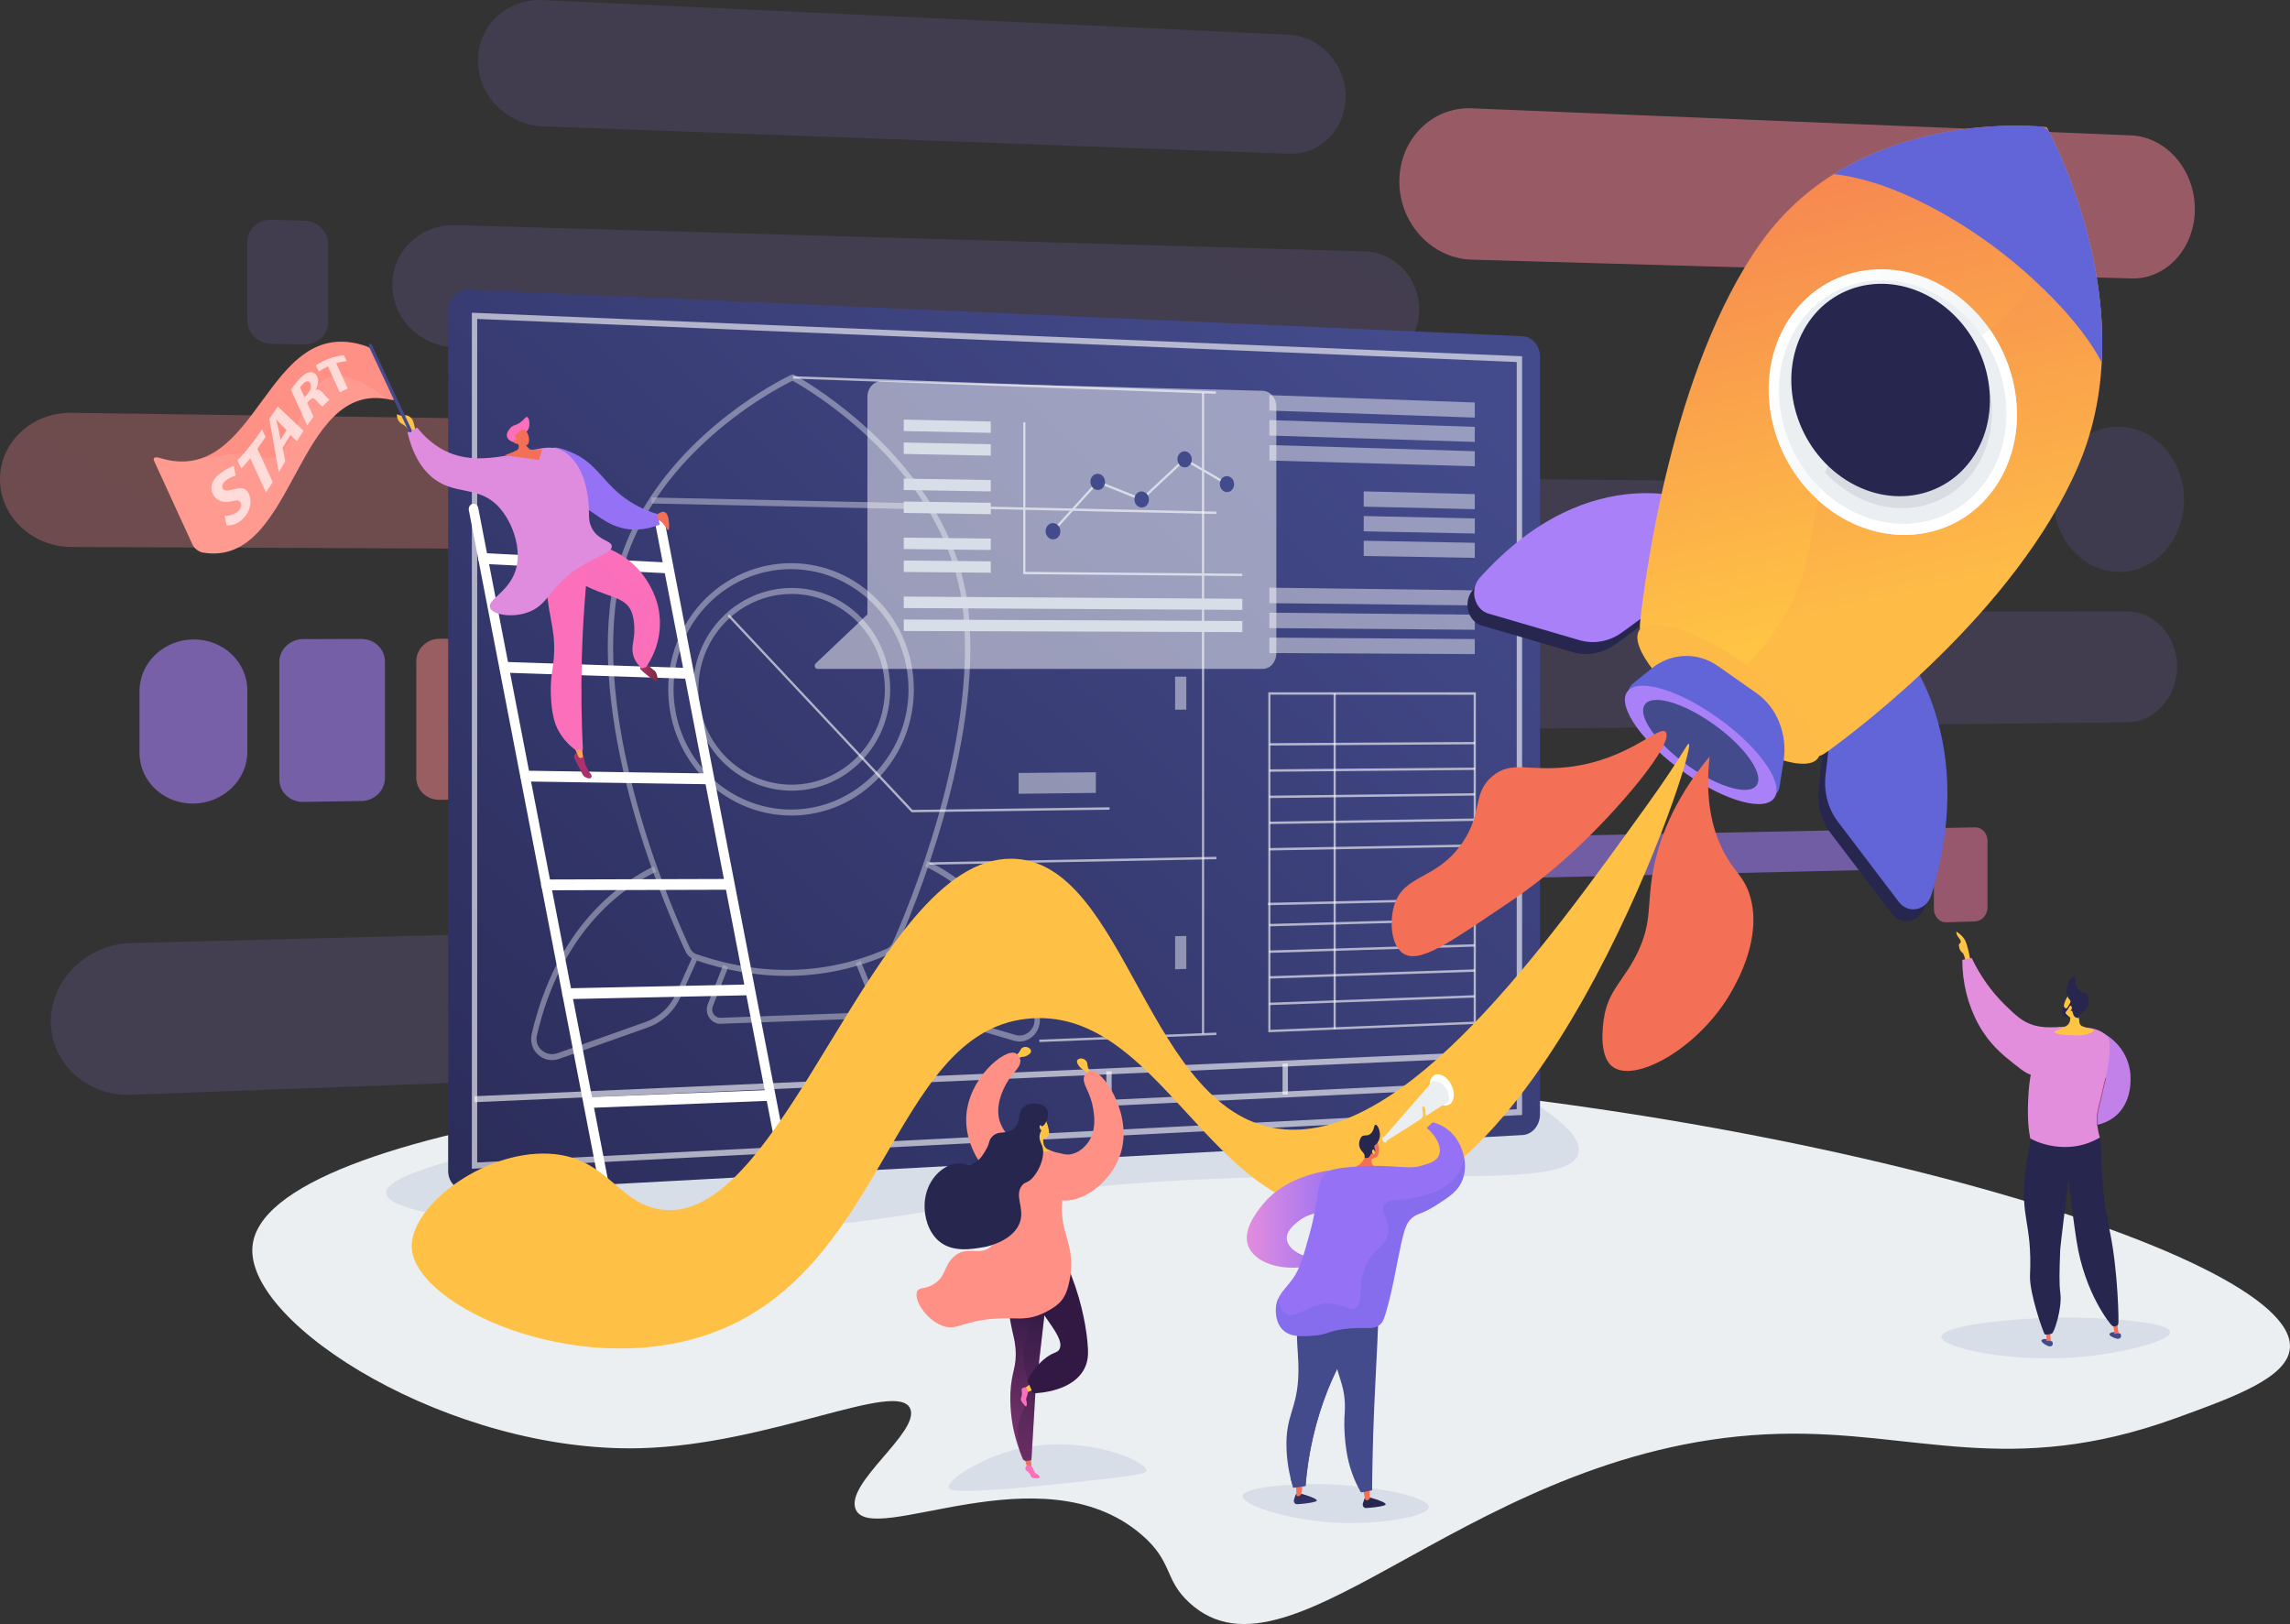 <svg width="423" height="300" viewBox="0 0 423 300" fill="none" xmlns="http://www.w3.org/2000/svg">
<rect x="0" y="0" width="423" height="300" fill="#333333" stroke="none"/>
<g clip-path="url(#clip0)">
<path style="mix-blend-mode:multiply" opacity="0.15" d="M252.117 67.454L84.155 64.177C77.717 64.052 72.46 58.868 72.46 52.597C72.46 46.326 77.709 41.399 84.155 41.585L252.117 46.44C257.665 46.599 262.142 51.413 262.142 57.19C262.142 62.967 257.665 67.564 252.117 67.454Z" fill="url(#paint0_linear)"/>
<path style="mix-blend-mode:multiply" opacity="0.15" d="M56.229 63.631L50.104 63.511C47.667 63.465 45.687 61.531 45.687 59.198V44.701C45.687 42.365 47.667 40.53 50.104 40.6L56.229 40.777C58.65 40.847 60.609 42.785 60.609 45.107V59.517C60.607 61.835 58.648 63.679 56.229 63.631Z" fill="url(#paint1_linear)"/>
<path style="mix-blend-mode:multiply" opacity="0.15" d="M366.741 102.487L166.876 101.67C164.666 101.67 162.871 99.852 162.871 97.628V91.303C162.871 89.081 164.666 87.296 166.876 87.317L366.741 89.369C367.62 89.371 368.463 89.76 369.088 90.453C369.712 91.145 370.068 92.086 370.077 93.07V98.845C370.072 99.329 369.982 99.808 369.811 100.254C369.641 100.699 369.394 101.103 369.084 101.441C368.774 101.779 368.408 102.046 368.006 102.225C367.604 102.405 367.174 102.494 366.741 102.487V102.487Z" fill="url(#paint2_linear)"/>
<path opacity="0.29" d="M130.402 101.521L13.215 101.043C5.934 101.012 0 95.41 0 88.53C0 81.65 5.934 76.152 13.215 76.255L130.402 77.907C136.974 77.999 142.275 83.334 142.275 89.821C142.275 96.308 136.974 101.547 130.402 101.521Z" fill="url(#paint3_linear)"/>
<path style="mix-blend-mode:multiply" opacity="0.59" d="M35.766 148.442C30.255 148.525 25.768 144.334 25.768 139.08V127.661C25.768 122.418 30.255 118.135 35.766 118.12C41.277 118.105 45.685 122.317 45.685 127.528V138.855C45.695 144.072 41.253 148.355 35.766 148.442Z" fill="url(#paint4_linear)"/>
<path style="mix-blend-mode:multiply" opacity="0.59" d="M66.764 147.968L55.997 148.13C53.572 148.167 51.6 146.31 51.6 143.978V122.289C51.6 119.958 53.572 118.065 55.997 118.059L66.764 118.028C69.163 118.028 71.104 119.888 71.104 122.199V143.716C71.1 146.039 69.159 147.931 66.764 147.968Z" fill="url(#paint5_linear)"/>
<path opacity="0.5" d="M191.98 146.067L81.199 147.747C78.823 147.784 76.894 145.945 76.894 143.64V122.173C76.894 119.868 78.823 117.993 81.199 117.987L191.982 117.674C194.14 117.674 195.884 119.44 195.884 121.631V142.04C195.886 144.232 194.138 146.039 191.98 146.067Z" fill="url(#paint6_linear)"/>
<path style="mix-blend-mode:multiply" opacity="0.59" d="M344.138 160.728L107.012 166.19C104.687 166.245 102.798 164.442 102.798 162.159C102.798 159.876 104.687 157.992 107.012 157.946L344.138 153.295C344.576 153.277 345.013 153.358 345.423 153.532C345.834 153.706 346.208 153.971 346.526 154.31C346.843 154.649 347.097 155.056 347.272 155.507C347.447 155.958 347.539 156.443 347.544 156.935C347.544 158.991 346.02 160.677 344.138 160.728Z" fill="url(#paint7_linear)"/>
<path style="mix-blend-mode:multiply" opacity="0.15" d="M392.983 133.43L227.842 135.178C221.919 135.239 217.095 130.325 217.095 124.198C217.095 118.072 221.919 113.101 227.842 113.095L392.983 112.955C394.182 112.949 395.369 113.207 396.478 113.716C397.587 114.224 398.596 114.973 399.446 115.919C400.296 116.865 400.972 117.989 401.433 119.227C401.895 120.466 402.134 121.794 402.136 123.137C402.127 125.856 401.16 128.461 399.447 130.388C397.734 132.315 395.411 133.408 392.983 133.43V133.43Z" fill="url(#paint8_linear)"/>
<path opacity="0.5" d="M393.613 51.432L271.842 47.965C264.483 47.746 258.483 41.29 258.483 33.523C258.483 25.755 264.483 19.708 271.842 20.009L393.613 25.01C400.152 25.275 405.419 31.373 405.419 38.629C405.425 40.348 405.12 42.05 404.524 43.634C403.928 45.217 403.053 46.65 401.95 47.846C400.848 49.041 399.541 49.975 398.108 50.592C396.676 51.208 395.147 51.494 393.613 51.432V51.432Z" fill="url(#paint9_linear)"/>
<path opacity="0.5" d="M364.822 170.208L359.539 170.374C359.24 170.389 358.941 170.337 358.661 170.22C358.38 170.102 358.124 169.923 357.907 169.692C357.69 169.461 357.517 169.183 357.398 168.875C357.279 168.568 357.217 168.236 357.216 167.901V155.528C357.222 154.841 357.469 154.184 357.904 153.699C358.338 153.214 358.926 152.939 359.539 152.934L364.822 152.831C365.119 152.821 365.416 152.878 365.693 152.998C365.971 153.118 366.224 153.299 366.439 153.531C366.653 153.762 366.823 154.04 366.94 154.346C367.057 154.653 367.118 154.982 367.12 155.316V167.606C367.111 168.288 366.867 168.94 366.439 169.425C366.01 169.911 365.431 170.191 364.822 170.208V170.208Z" fill="url(#paint10_linear)"/>
<path style="mix-blend-mode:multiply" opacity="0.15" d="M106.636 199.189L24.281 202.228C16.088 202.531 9.395 196.466 9.395 188.681C9.395 180.897 16.082 174.414 24.281 174.204L106.636 172.1C114.244 171.906 120.381 177.781 120.381 185.21C120.381 192.638 114.248 198.913 106.636 199.189Z" fill="url(#paint11_linear)"/>
<path style="mix-blend-mode:multiply" opacity="0.15" d="M238.001 28.397L100.276 23.339C93.665 23.096 88.281 17.658 88.281 11.178C88.281 4.697 93.665 -0.295 100.276 0.013L238.001 6.415C243.842 6.686 248.553 11.803 248.553 17.844C248.553 23.885 243.842 28.611 238.001 28.397Z" fill="url(#paint12_linear)"/>
<path style="mix-blend-mode:multiply" opacity="0.15" d="M403.422 92.34C403.419 94.097 403.106 95.835 402.502 97.456C401.897 99.076 401.012 100.547 399.899 101.783C398.785 103.02 397.464 103.997 396.012 104.66C394.559 105.322 393.004 105.657 391.436 105.644C384.757 105.627 379.312 99.572 379.312 92.122C379.315 90.353 379.632 88.602 380.246 86.971C380.859 85.34 381.756 83.863 382.885 82.625C384.013 81.387 385.351 80.412 386.819 79.759C388.287 79.106 389.857 78.787 391.436 78.82C398.073 78.923 403.422 84.975 403.422 92.34Z" fill="url(#paint13_linear)"/>
<path d="M227.994 198.476C150.425 195.389 48.416 207.294 46.626 230.339C45.504 244.774 83.33 268.443 118.342 267.515C142.228 266.881 165.803 254.775 168.13 260.213C169.972 264.513 156.035 273.978 158.054 278.8C161.039 285.909 192.353 267.672 210.805 283.447C216.769 288.547 214.928 291.675 219.695 296.06C238.914 313.734 272.513 266.256 328.754 264.86C353.864 264.235 371.148 273.104 401.853 261.983C412.778 258.024 422.678 254.44 422.992 248.928C424.007 231.149 324.819 202.33 227.994 198.476Z" fill="#EBEFF2"/>
<path d="M96.415 211.09C84.264 213.98 71.149 217.262 71.325 220.384C71.606 225.409 106.31 227.632 132.579 227.245C171.509 226.668 174.613 220.633 215.954 218.171C259.29 215.591 290.331 220.174 291.623 212.862C291.98 210.83 289.955 208.404 286.09 205.56C250.756 179.553 165.237 194.72 96.415 211.09Z" fill="#D8DEE8"/>
<path d="M184.726 268.622C180.25 270.224 174.901 273.364 175.243 274.819C175.342 275.24 176.087 276.241 197.37 273.934C206.949 272.896 211.74 272.363 211.793 271.721C211.958 269.704 198.02 263.868 184.726 268.622Z" fill="#D8DEE8"/>
<path d="M244.351 274.155C238.606 274.043 229.656 274.662 229.525 276.368C229.395 278.074 237.949 280.688 245.923 281.236C254.421 281.819 263.861 280.144 263.902 278.358C263.955 276.447 253.282 274.327 244.351 274.155Z" fill="#D8DEE8"/>
<path d="M383.875 243.398C372.951 243.201 358.618 244.785 358.585 246.937C358.554 248.982 371.421 251.727 383.875 250.7C391.856 250.044 400.952 247.728 400.864 246.052C400.769 244.213 389.644 243.501 383.875 243.398Z" fill="#D8DEE8"/>
<path d="M281.233 62.108L86.923 53.502C84.637 53.401 82.781 55.154 82.781 57.417V216.286C82.781 218.549 84.637 220.284 86.923 220.162L281.233 209.674C282.1 209.62 282.916 209.198 283.516 208.495C284.115 207.792 284.454 206.86 284.463 205.888V65.853C284.454 64.885 284.114 63.957 283.513 63.26C282.913 62.564 282.096 62.151 281.233 62.108Z" fill="url(#paint14_linear)"/>
<path opacity="0.61" d="M87.157 215.892V57.769L87.67 57.79L281.155 65.809V205.966L280.683 205.99L87.157 215.892ZM88.146 58.916V214.734L280.166 204.902V66.875L88.146 58.916Z" fill="white"/>
<g opacity="0.61">
<path opacity="0.61" d="M101.967 195.824C100.93 195.836 99.929 195.401 99.17 194.609C98.729 194.159 98.407 193.581 98.24 192.939C98.073 192.298 98.067 191.617 98.222 190.971C102.769 171.364 114.308 163.162 120.781 160.018L121.171 161.034C114.864 164.093 103.614 172.098 99.176 191.249C99.068 191.703 99.073 192.183 99.192 192.634C99.311 193.085 99.538 193.491 99.849 193.807C100.272 194.234 100.79 194.527 101.348 194.654C101.906 194.782 102.484 194.74 103.023 194.533L119.296 188.767C121.743 187.893 123.756 186.04 124.821 183.665L127.831 176.953L128.715 177.449L125.705 184.161C124.518 186.802 122.293 188.865 119.595 189.822L103.319 195.588C102.882 195.744 102.426 195.824 101.967 195.824V195.824Z" fill="white"/>
<path opacity="0.61" d="M188.323 192.396C187.999 192.397 187.678 192.35 187.365 192.258L172.402 187.888C171.165 187.545 170.008 186.91 169.006 186.026C168.005 185.142 167.184 184.03 166.597 182.763L163.552 176.005L164.433 175.506L167.479 182.264C168.003 183.391 168.736 184.379 169.628 185.164C170.52 185.95 171.551 186.513 172.652 186.818L187.615 191.188C188.094 191.327 188.598 191.324 189.077 191.18C189.556 191.036 189.993 190.756 190.346 190.366C190.653 190.045 190.879 189.638 191 189.187C191.12 188.735 191.132 188.256 191.032 187.799C187.049 169.922 176.716 162.755 170.91 160.075L171.287 159.05C175.515 161.016 179.34 163.931 182.525 167.615C187.024 172.832 190.209 179.531 191.992 187.53C192.131 188.174 192.116 188.848 191.948 189.484C191.781 190.12 191.468 190.695 191.04 191.153C190.316 191.951 189.339 192.398 188.323 192.396Z" fill="white"/>
<path opacity="0.61" d="M133.1 189.123C132.68 189.133 132.264 189.026 131.89 188.813C131.516 188.599 131.194 188.285 130.954 187.899C130.737 187.546 130.604 187.136 130.57 186.709C130.536 186.282 130.601 185.852 130.759 185.461L133.595 178.231L134.501 178.668L131.662 185.898C131.572 186.117 131.535 186.358 131.552 186.599C131.57 186.839 131.643 187.07 131.764 187.27C131.92 187.515 132.129 187.711 132.372 187.839C132.615 187.968 132.883 188.026 133.151 188.006L159.418 187.049C159.688 187.045 159.953 186.965 160.189 186.819C160.425 186.672 160.625 186.462 160.772 186.208C160.887 186.011 160.957 185.784 160.975 185.548C160.992 185.313 160.958 185.077 160.873 184.86L158.06 177.938L158.96 177.477L161.794 184.406C161.947 184.788 162.012 185.207 161.983 185.625C161.954 186.043 161.833 186.446 161.63 186.798C161.398 187.206 161.079 187.544 160.702 187.781C160.326 188.018 159.903 188.148 159.471 188.159L133.203 189.114L133.1 189.123Z" fill="white"/>
<path opacity="0.61" d="M145.298 180.274C139.758 180.274 134.122 179.292 128.389 177.329C128.013 177.206 127.663 177.001 127.359 176.726C127.055 176.45 126.803 176.109 126.617 175.723C123.779 169.679 109.771 138.21 112.658 112.107C115.143 89.625 134.153 76.122 142.21 71.37C143.484 70.618 144.5 70.074 145.136 69.751C145.735 69.441 146.055 69.279 146.248 69.207C146.279 69.191 146.312 69.18 146.346 69.174C146.398 69.158 146.452 69.155 146.505 69.165C146.558 69.175 146.608 69.198 146.652 69.233C147.003 69.375 147.698 69.777 149.252 70.762C152.764 72.982 159.605 77.772 165.85 84.885C173.458 93.555 177.845 102.931 178.889 112.75C181.548 137.823 168.429 168.72 165.772 174.659C165.431 175.409 164.852 175.991 164.149 176.289C158.143 178.924 151.749 180.276 145.298 180.274V180.274ZM146.393 70.332C143.884 71.536 116.616 85.342 113.639 112.245C110.787 138.027 124.678 169.216 127.49 175.207C127.614 175.464 127.783 175.69 127.987 175.873C128.19 176.055 128.425 176.19 128.676 176.269C140.837 180.444 152.647 180.106 163.778 175.26C164.252 175.06 164.642 174.671 164.874 174.167C167.51 168.268 180.522 137.644 177.894 112.885C175.13 86.828 148.856 71.676 146.414 70.334H146.402L146.393 70.332Z" fill="white"/>
<path opacity="0.61" d="M146.133 150.647C139.83 150.647 133.775 147.937 129.481 143.185C125.58 138.863 123.434 133.229 123.434 127.318C123.434 121.408 125.58 115.776 129.481 111.46C133.839 106.654 140.016 103.938 146.424 104.032C152.422 104.121 158.047 106.59 162.262 110.984C166.478 115.378 168.803 121.198 168.803 127.358C168.803 133.517 166.48 139.331 162.262 143.723C158.045 148.114 152.421 150.572 146.424 150.651L146.133 150.647ZM146.1 105.131C140.066 105.131 134.276 107.713 130.174 112.249C126.467 116.352 124.417 121.705 124.417 127.325C124.417 132.944 126.461 138.293 130.176 142.401C134.284 146.95 140.088 149.543 146.133 149.543H146.412C158.214 149.388 167.816 139.436 167.816 127.355C167.816 115.275 158.214 105.31 146.41 105.137L146.1 105.131Z" fill="white"/>
<path opacity="0.61" d="M146.24 146.058C141.168 146.058 136.305 143.873 132.86 140.052C129.739 136.582 128.012 132.062 128.012 127.321C128.012 122.579 129.733 118.063 132.86 114.598C136.348 110.733 141.299 108.552 146.422 108.611C151.244 108.67 155.77 110.643 159.164 114.172C162.559 117.7 164.431 122.387 164.431 127.349C164.431 132.311 162.559 136.989 159.164 140.517C155.77 144.046 151.244 146.008 146.422 146.058H146.24ZM146.213 109.717C141.414 109.717 136.81 111.775 133.555 115.384C130.617 118.64 128.999 122.879 128.999 127.321C128.999 131.762 130.617 136.006 133.555 139.265C136.855 142.93 141.539 145.001 146.412 144.946C155.807 144.848 163.452 136.952 163.452 127.342C163.452 117.733 155.807 109.824 146.412 109.712L146.213 109.717Z" fill="white"/>
<path opacity="0.61" d="M120.36 91.9L120.34 93.006L171.642 94.119L171.661 93.013L120.36 91.9Z" fill="white"/>
</g>
<path opacity="0.61" d="M280.644 194.004L87.636 202.498L87.675 203.602L280.683 195.109L280.644 194.004Z" fill="white"/>
<path opacity="0.61" d="M205.343 197.906H204.356V209.543H205.343V197.906Z" fill="white"/>
<path opacity="0.61" d="M280.638 199.555L204.722 203.178L204.764 204.283L280.68 200.659L280.638 199.555Z" fill="white"/>
<path opacity="0.61" d="M218.695 197.318H217.707V203.086H218.695V197.318Z" fill="white"/>
<path opacity="0.61" d="M237.9 196.475H236.913V202.173H237.9V196.475Z" fill="white"/>
<path opacity="0.61" d="M146.488 69.492L146.476 69.935L224.584 72.745L224.596 72.302L146.488 69.492Z" fill="white"/>
<path opacity="0.61" d="M224.682 190.743L191.973 192.048L191.987 192.489L224.696 191.184L224.682 190.743Z" fill="white"/>
<path opacity="0.61" d="M224.681 158.272L171.649 159.288L171.656 159.732L224.688 158.716L224.681 158.272Z" fill="white"/>
<path opacity="0.61" d="M171.65 93.354L171.642 93.798L224.674 94.949L224.681 94.505L171.65 93.354Z" fill="white"/>
<path opacity="0.61" d="M222.422 72.552H222.026V190.947H222.422V72.552Z" fill="white"/>
<path opacity="0.61" d="M168.388 150.05L168.329 149.987L134.419 113.814L134.692 113.495L168.544 149.604L204.953 149.126L204.957 149.57L168.388 150.05Z" fill="white"/>
<path opacity="0.45" d="M272.417 77.138L234.474 75.844V72.991L272.417 74.354V77.138Z" fill="white"/>
<path opacity="0.45" d="M272.417 81.634L234.474 80.457V77.601L272.417 78.851V81.634Z" fill="white"/>
<path opacity="0.45" d="M272.417 86.133L234.474 85.067V82.211L272.417 83.35V86.133Z" fill="white"/>
<path opacity="0.45" d="M272.417 111.834L234.474 111.415V108.559L272.417 109.05V111.834Z" fill="white"/>
<path opacity="0.45" d="M272.417 116.333L234.474 116.025V113.171L272.417 113.549V116.333Z" fill="white"/>
<path opacity="0.45" d="M272.417 120.829L234.474 120.635V117.781L272.417 118.046V120.829Z" fill="white"/>
<path opacity="0.45" d="M272.417 94.058L251.901 93.588V90.767L272.417 91.274V94.058Z" fill="white"/>
<path opacity="0.45" d="M272.417 98.556L251.901 98.148V95.325L272.417 95.771V98.556Z" fill="white"/>
<path opacity="0.45" d="M272.417 103.053L251.901 102.705V99.885L272.417 100.269V103.053Z" fill="white"/>
<path opacity="0.61" d="M234.277 190.685V127.88H272.614V189.142L234.277 190.685ZM234.667 128.321V190.226L272.212 188.725V128.341L234.667 128.321Z" fill="white"/>
<path opacity="0.61" d="M272.43 137.05L234.49 137.28L234.492 137.723L272.432 137.493L272.43 137.05Z" fill="white"/>
<path opacity="0.61" d="M272.426 141.784L234.485 142.118L234.488 142.562L272.43 142.228L272.426 141.784Z" fill="white"/>
<path opacity="0.61" d="M272.416 146.518L234.476 146.978L234.48 147.422L272.421 146.962L272.416 146.518Z" fill="white"/>
<path opacity="0.61" d="M272.429 151.195L234.488 151.781L234.493 152.225L272.434 151.639L272.429 151.195Z" fill="white"/>
<path opacity="0.61" d="M272.405 155.975L234.463 156.657L234.469 157.1L272.411 156.418L272.405 155.975Z" fill="white"/>
<path opacity="0.61" d="M272.17 165.92L234.219 166.77L234.227 167.214L272.178 166.364L272.17 165.92Z" fill="white"/>
<path opacity="0.61" d="M272.422 169.634L234.48 170.673L234.49 171.116L272.431 170.077L272.422 169.634Z" fill="white"/>
<path opacity="0.61" d="M272.392 174.417L234.451 175.575L234.462 176.018L272.402 174.861L272.392 174.417Z" fill="white"/>
<path opacity="0.61" d="M272.42 179.061L234.478 180.33L234.49 180.773L272.432 179.505L272.42 179.061Z" fill="white"/>
<path opacity="0.61" d="M272.395 183.835L234.453 185.222L234.466 185.663L272.408 184.276L272.395 183.835Z" fill="white"/>
<path opacity="0.61" d="M246.733 128.105H246.337V190.084H246.733V128.105Z" fill="white"/>
<path opacity="0.45" d="M219.132 131.09L217.062 131.092V124.987L219.132 124.992V131.09Z" fill="white"/>
<path opacity="0.45" d="M219.132 178.985L217.062 179.05V172.946L219.132 172.887V178.985Z" fill="white"/>
<path opacity="0.45" d="M202.425 146.467L188.157 146.629V142.785L202.425 142.656V146.467Z" fill="white"/>
<path d="M113.317 228.914C113.114 228.914 112.917 228.836 112.759 228.692C112.601 228.549 112.492 228.35 112.449 228.128L86.605 94.257C86.58 94.129 86.578 93.997 86.599 93.868C86.62 93.74 86.663 93.617 86.726 93.507C86.789 93.397 86.871 93.302 86.967 93.228C87.063 93.154 87.171 93.101 87.285 93.073C87.399 93.046 87.517 93.043 87.631 93.067C87.746 93.09 87.856 93.138 87.954 93.209C88.052 93.28 88.137 93.371 88.203 93.479C88.27 93.586 88.317 93.707 88.341 93.835L114.187 227.719C114.212 227.847 114.214 227.979 114.193 228.108C114.172 228.236 114.128 228.359 114.065 228.469C114.001 228.578 113.919 228.673 113.823 228.747C113.727 228.822 113.619 228.874 113.504 228.901C113.443 228.913 113.38 228.917 113.317 228.914V228.914Z" fill="white"/>
<path d="M146.904 226.93C146.701 226.93 146.504 226.852 146.346 226.709C146.188 226.567 146.079 226.368 146.036 226.146L120.966 96.374C120.923 96.118 120.971 95.855 121.099 95.638C121.227 95.422 121.425 95.27 121.652 95.216C121.878 95.16 122.115 95.207 122.312 95.344C122.508 95.482 122.649 95.7 122.704 95.952L147.774 225.735C147.802 225.88 147.802 226.031 147.771 226.176C147.741 226.321 147.681 226.457 147.598 226.573C147.514 226.688 147.408 226.782 147.288 226.845C147.168 226.909 147.037 226.942 146.904 226.941V226.93Z" fill="white"/>
<path d="M123.336 105.902H123.295L89.2 104.154C89.083 104.148 88.969 104.117 88.863 104.061C88.757 104.006 88.662 103.928 88.584 103.831C88.505 103.735 88.444 103.622 88.404 103.499C88.364 103.376 88.347 103.246 88.352 103.115C88.357 102.985 88.385 102.856 88.435 102.738C88.484 102.62 88.554 102.513 88.64 102.425C88.726 102.337 88.827 102.269 88.937 102.224C89.046 102.18 89.163 102.16 89.279 102.166L123.375 103.914C123.604 103.93 123.819 104.045 123.974 104.234C124.13 104.424 124.213 104.673 124.208 104.93C124.203 105.187 124.11 105.432 123.947 105.613C123.785 105.795 123.566 105.899 123.336 105.904V105.902Z" fill="white"/>
<path d="M127.095 125.383H127.068L93.099 124.255C92.87 124.238 92.655 124.122 92.5 123.931C92.345 123.741 92.262 123.49 92.268 123.233C92.275 122.975 92.371 122.73 92.535 122.549C92.699 122.369 92.92 122.267 93.15 122.265L127.131 123.392C127.359 123.407 127.574 123.52 127.73 123.708C127.886 123.896 127.971 124.144 127.968 124.401C127.964 124.657 127.873 124.903 127.712 125.085C127.552 125.268 127.334 125.375 127.105 125.383H127.095Z" fill="white"/>
<path d="M130.859 144.868H130.847L96.983 144.354C96.755 144.341 96.54 144.229 96.383 144.043C96.226 143.856 96.139 143.609 96.141 143.353C96.142 143.096 96.232 142.851 96.391 142.667C96.55 142.482 96.766 142.374 96.995 142.364H97.007L130.87 142.877C131.099 142.891 131.314 143.002 131.471 143.189C131.627 143.375 131.714 143.622 131.713 143.879C131.711 144.135 131.622 144.381 131.462 144.565C131.303 144.749 131.087 144.857 130.859 144.868V144.868Z" fill="white"/>
<path d="M100.875 164.455C100.755 164.462 100.635 164.441 100.522 164.393C100.409 164.346 100.306 164.274 100.219 164.181C100.132 164.088 100.063 163.976 100.016 163.852C99.968 163.728 99.944 163.595 99.944 163.46C99.944 163.325 99.968 163.192 100.016 163.068C100.063 162.944 100.132 162.832 100.219 162.739C100.306 162.646 100.409 162.574 100.522 162.527C100.635 162.48 100.755 162.459 100.875 162.465L134.624 162.364C134.744 162.358 134.864 162.379 134.977 162.426C135.089 162.473 135.192 162.546 135.279 162.639C135.366 162.732 135.436 162.844 135.483 162.968C135.53 163.091 135.555 163.225 135.555 163.36C135.555 163.494 135.53 163.628 135.483 163.752C135.436 163.876 135.366 163.987 135.279 164.08C135.192 164.173 135.089 164.246 134.977 164.293C134.864 164.34 134.744 164.361 134.624 164.355L100.875 164.455Z" fill="white"/>
<path d="M104.755 184.561C104.519 184.563 104.292 184.46 104.124 184.275C103.956 184.09 103.86 183.837 103.858 183.573C103.856 183.309 103.947 183.054 104.113 182.866C104.278 182.677 104.504 182.57 104.74 182.568L138.373 181.856H138.389C138.617 181.865 138.834 181.973 138.994 182.156C139.153 182.34 139.244 182.585 139.246 182.842C139.248 183.098 139.162 183.345 139.006 183.532C138.849 183.719 138.635 183.832 138.406 183.846L104.773 184.561H104.755Z" fill="white"/>
<path d="M108.637 204.668C108.408 204.662 108.19 204.556 108.029 204.374C107.867 204.192 107.775 203.946 107.771 203.69C107.767 203.433 107.851 203.185 108.007 202.996C108.163 202.807 108.377 202.693 108.606 202.678L142.124 201.349C142.355 201.348 142.578 201.448 142.744 201.628C142.911 201.807 143.009 202.052 143.017 202.311C143.025 202.569 142.943 202.822 142.788 203.014C142.633 203.206 142.417 203.323 142.187 203.34L108.668 204.668H108.637Z" fill="white"/>
<path d="M348.652 120.006C348.652 120.006 365.019 136.545 355.501 167.538C355.298 168.196 354.942 168.782 354.472 169.236C354.001 169.69 353.431 169.997 352.821 170.126C352.21 170.254 351.58 170.2 350.994 169.967C350.408 169.735 349.887 169.333 349.485 168.803L338.227 153.996C337.335 152.822 336.671 151.451 336.28 149.973C335.888 148.495 335.776 146.941 335.952 145.412L337.782 129.534L348.652 120.006Z" fill="url(#paint15_linear)"/>
<path d="M313.286 95.152C313.286 95.152 292.869 85.849 272.097 108.937C271.657 109.428 271.341 110.041 271.181 110.713C271.021 111.386 271.022 112.094 271.185 112.765C271.347 113.437 271.665 114.048 272.107 114.538C272.548 115.027 273.098 115.377 273.699 115.553L290.501 120.458C291.833 120.847 293.224 120.92 294.582 120.672C295.941 120.423 297.239 119.859 298.392 119.016L310.358 110.261L313.286 95.152Z" fill="url(#paint16_linear)"/>
<path d="M349.898 117.794C349.898 117.794 366.265 134.334 356.748 165.327C356.544 165.985 356.189 166.57 355.718 167.025C355.248 167.479 354.678 167.786 354.067 167.915C353.456 168.043 352.826 167.988 352.24 167.756C351.654 167.524 351.134 167.122 350.731 166.592L339.483 151.783C338.591 150.609 337.927 149.239 337.536 147.761C337.144 146.283 337.033 144.73 337.208 143.2L339.038 127.323L349.898 117.794Z" fill="url(#paint17_linear)"/>
<path d="M314.525 92.946C314.525 92.946 294.108 83.642 273.336 106.728C272.896 107.22 272.58 107.832 272.42 108.505C272.26 109.177 272.261 109.885 272.423 110.556C272.586 111.228 272.904 111.839 273.346 112.329C273.787 112.819 274.336 113.169 274.938 113.344L291.74 118.251C293.072 118.64 294.462 118.713 295.821 118.464C297.18 118.216 298.478 117.652 299.631 116.809L311.597 108.054L314.525 92.946Z" fill="url(#paint18_linear)"/>
<path d="M325.201 44.913C343.369 19.277 378.046 23.448 378.068 23.501C378.113 23.501 396.557 56.659 383.858 86.135C372.338 112.87 343.045 134.874 337.402 138.938C336.793 139.375 335.8 139.993 335.351 139.359C326.629 127.043 315.859 119.914 303.483 116.984C302.799 116.822 302.884 115.568 302.968 114.799C303.768 107.423 308.694 68.208 325.201 44.913Z" fill="url(#paint19_linear)"/>
<g style="mix-blend-mode:multiply" opacity="0.3">
<path style="mix-blend-mode:multiply" opacity="0.3" d="M341.806 78.245C351.984 64.006 363.228 67.944 373.177 55.402C376.809 50.814 380.572 43.665 381.93 31.93C386.548 43.665 392.628 65.772 383.859 86.115C372.34 112.85 343.047 134.854 337.404 138.918C336.795 139.355 335.802 139.973 335.353 139.34C330.946 133.119 326.017 128.221 320.623 124.517C324.054 121.668 327.023 118.181 329.401 114.207C337.394 100.752 332.534 91.222 341.806 78.245Z" fill="url(#paint20_linear)"/>
</g>
<path d="M366.457 44.222C357.896 38.207 347.581 33.079 338.712 32.162C354.319 22.36 372.494 23.013 377.012 23.378C377.341 23.405 377.66 23.522 377.939 23.718C378.219 23.915 378.451 24.185 378.616 24.506C380.875 28.902 389.308 46.938 388.225 66.947C384.33 59.298 375.017 50.242 366.457 44.222Z" fill="url(#paint21_linear)"/>
<path style="mix-blend-mode:multiply" opacity="0.3" d="M381.93 31.93L381.994 32.096L382.104 32.378L382.215 32.664L382.32 32.939C382.359 33.04 382.398 33.143 382.435 33.247C382.472 33.352 382.504 33.424 382.537 33.512L382.66 33.842L382.753 34.102L382.882 34.451C382.911 34.536 382.943 34.62 382.972 34.703L383.106 35.076C383.134 35.157 383.163 35.238 383.192 35.319C383.237 35.448 383.282 35.579 383.329 35.71L383.411 35.95C383.458 36.083 383.504 36.221 383.551 36.359L383.629 36.59C383.678 36.732 383.725 36.877 383.774 37.027C383.797 37.104 383.822 37.178 383.848 37.246L383.994 37.683L384.064 37.901C384.115 38.056 384.164 38.212 384.213 38.367L384.281 38.585C384.33 38.745 384.38 38.906 384.429 39.068L384.493 39.286L384.646 39.785C384.665 39.852 384.685 39.92 384.706 39.988C384.757 40.158 384.808 40.331 384.856 40.504L384.915 40.705L385.067 41.233C385.085 41.299 385.104 41.364 385.122 41.428L385.274 41.976C385.289 42.037 385.307 42.101 385.324 42.164C385.375 42.352 385.426 42.538 385.475 42.728C385.492 42.789 385.508 42.85 385.523 42.911C385.574 43.103 385.625 43.296 385.674 43.49C385.689 43.549 385.705 43.608 385.719 43.665C385.769 43.864 385.82 44.063 385.869 44.261L385.91 44.432C385.96 44.635 386.009 44.838 386.058 45.044C386.072 45.098 386.083 45.155 386.097 45.21L386.243 45.835C386.255 45.887 386.267 45.942 386.28 45.996L386.421 46.634L386.456 46.792C386.503 47.01 386.55 47.229 386.594 47.447C386.606 47.497 386.616 47.55 386.626 47.6C386.672 47.819 386.717 48.037 386.762 48.266L386.791 48.411C386.834 48.629 386.879 48.865 386.922 49.092C386.932 49.138 386.94 49.184 386.949 49.232C386.992 49.462 387.035 49.695 387.076 49.927L387.1 50.058C387.143 50.294 387.184 50.532 387.223 50.77C387.223 50.812 387.236 50.853 387.244 50.895C387.285 51.135 387.324 51.378 387.363 51.62L387.381 51.736C387.42 51.983 387.457 52.23 387.494 52.477C387.494 52.514 387.494 52.551 387.509 52.588C387.546 52.839 387.582 53.091 387.617 53.342C387.617 53.375 387.626 53.41 387.63 53.443C387.665 53.698 387.699 53.956 387.732 54.214C387.732 54.244 387.732 54.275 387.741 54.306C387.775 54.566 387.806 54.828 387.837 55.092C387.837 55.118 387.837 55.147 387.837 55.173C387.868 55.44 387.898 55.708 387.925 55.977V56.045C387.954 56.318 387.979 56.591 388.005 56.866C388.006 56.884 388.006 56.903 388.005 56.921C388.03 57.2 388.056 57.482 388.077 57.764C388.077 57.777 388.077 57.79 388.077 57.803C388.099 58.09 388.12 58.378 388.139 58.664V58.686C388.327 61.44 388.349 64.204 388.204 66.96C385.713 62.062 381.009 56.6 375.705 51.725C378.444 47.202 380.89 40.908 381.93 31.93Z" fill="url(#paint22_linear)"/>
<path d="M369.586 88.296C375.814 77.176 371.927 61.884 360.904 54.139C349.88 46.394 335.895 49.13 329.667 60.249C323.44 71.369 327.327 86.662 338.35 94.406C349.374 102.151 363.359 99.415 369.586 88.296Z" fill="url(#paint23_linear)"/>
<path style="mix-blend-mode:multiply" d="M341.806 78.246C350.111 66.626 359.127 67.103 367.568 60.867C373.21 68.993 374.32 79.849 369.588 88.298C363.361 99.417 349.376 102.153 338.352 94.416C337.462 93.792 336.608 93.108 335.792 92.369C336.709 87.89 338.172 83.332 341.806 78.246Z" fill="url(#paint24_linear)"/>
<path d="M367.916 87.122C373.625 76.93 370.062 62.912 359.957 55.813C349.853 48.714 337.034 51.222 331.326 61.414C325.617 71.607 329.18 85.624 339.285 92.723C349.389 99.823 362.208 97.315 367.916 87.122Z" fill="url(#paint25_linear)"/>
<path d="M365.216 83.212C370.176 74.303 367.036 62.082 358.205 55.914C349.373 49.747 338.193 51.968 333.234 60.876C328.274 69.784 331.414 82.006 340.246 88.173C349.077 94.341 360.257 92.12 365.216 83.212Z" fill="url(#paint26_linear)"/>
<path d="M335.935 139.852C337.635 136.818 331.58 129.137 322.412 122.696C313.245 116.255 304.435 113.493 302.736 116.527C301.037 119.561 307.091 127.242 316.259 133.683C325.427 140.124 334.236 142.886 335.935 139.852Z" fill="url(#paint27_linear)"/>
<path d="M317.348 123.047L324.472 128.052C326.325 129.354 327.789 131.246 328.676 133.485C329.564 135.725 329.835 138.21 329.454 140.622L328.715 145.304C328.652 145.702 328.503 146.077 328.281 146.396C328.058 146.714 327.769 146.966 327.439 147.13C327.11 147.294 326.749 147.365 326.389 147.336C326.029 147.307 325.681 147.18 325.375 146.965L301.749 130.36C301.443 130.145 301.189 129.849 301.009 129.499C300.83 129.149 300.729 128.754 300.718 128.35C300.706 127.946 300.783 127.545 300.942 127.182C301.101 126.82 301.337 126.506 301.63 126.27L305.073 123.486C306.848 122.053 308.964 121.246 311.15 121.168C313.337 121.09 315.495 121.744 317.348 123.047V123.047Z" fill="url(#paint28_linear)"/>
<path d="M327.85 147.226C329.454 144.363 324.62 137.732 317.054 132.417C309.488 127.101 302.055 125.113 300.451 127.976C298.847 130.839 303.681 137.469 311.247 142.785C318.813 148.101 326.247 150.089 327.85 147.226Z" fill="url(#paint29_linear)"/>
<path d="M324.563 144.917C325.782 142.74 322.108 137.701 316.358 133.66C310.607 129.62 304.957 128.109 303.738 130.285C302.519 132.461 306.193 137.501 311.944 141.541C317.694 145.582 323.344 147.093 324.563 144.917Z" fill="url(#paint30_linear)"/>
<g style="mix-blend-mode:color-burn" opacity="0.3">
<path style="mix-blend-mode:color-burn" opacity="0.3" d="M341.806 78.246C348.87 68.363 356.447 67.236 363.749 63.279C368.431 69.797 369.406 78.624 365.565 85.471C360.592 94.35 349.426 96.533 340.624 90.35C339.369 89.472 338.2 88.446 337.138 87.291C338.253 84.016 339.829 80.962 341.806 78.246V78.246Z" fill="url(#paint31_linear)"/>
</g>
<path d="M101.359 213.115C111.848 213.616 113.935 221.903 121.602 223.343C144.803 227.713 161.203 158.512 186.795 158.626C208.34 158.722 211.748 206.565 237.282 208.621C259.809 210.437 285.121 175.273 304.254 148.691C310.576 139.908 311.681 137.212 311.959 137.404C313.481 138.457 285.61 221.785 249.378 223.808C223.747 225.237 214.325 185.411 189.554 188.207C164.498 191.048 163.665 235.539 130.359 246.645C106.294 254.665 77.019 241.344 76.073 230.741C75.392 223.087 89.081 212.527 101.359 213.115Z" fill="url(#paint32_linear)"/>
<path d="M307.709 135.263C309.174 137.358 299.32 149.301 290.165 157.71C286.373 161.169 282.358 164.309 278.152 167.105C267.999 173.892 262.01 178.399 258.953 175.959C256.953 174.364 256.651 170.219 257.515 167.309C259.271 161.379 265.248 162.72 270.064 155.757C273.966 150.127 271.904 146.581 275.628 143.415C279.19 140.384 282.37 142.541 289.674 141.689C300.986 140.389 306.607 133.687 307.709 135.263Z" fill="url(#paint33_linear)"/>
<path d="M315.797 139.74C308.838 148.108 306.341 155.549 305.356 160.848C304.186 167.138 305.218 170.059 302.641 175.629C300.105 181.117 297.024 182.762 296.248 188.253C296.074 189.479 295.317 194.847 297.686 196.903C301.694 200.384 313.877 193.687 319.829 183.167C320.999 181.1 325.523 173.099 323.258 165.515C322.152 161.8 320.295 161.127 318.251 157.064C316.124 152.84 314.95 147.253 315.797 139.74Z" fill="url(#paint34_linear)"/>
<path d="M239.373 276.005C239.373 276.005 238.959 277.069 238.983 277.251C238.991 277.418 239.056 277.576 239.165 277.692C239.274 277.807 239.418 277.871 239.568 277.871C240.448 277.814 242.131 277.674 243.007 277.369C244.23 276.945 240.034 275.839 240.034 275.839L239.373 276.005Z" fill="url(#paint35_linear)"/>
<path d="M239.408 274.43L239.476 276.232C239.476 276.232 239.72 276.669 240.321 276.114L240.645 274.198L239.408 274.43Z" fill="url(#paint36_linear)"/>
<path d="M242.451 240.907C241.745 241.351 241.132 241.96 240.654 242.692C238.789 245.55 239.935 248.652 239.839 253.573C239.71 260.403 237.375 261.283 237.644 267.755C237.748 270.168 238.17 272.55 238.895 274.825L241.156 274.489C241.644 268.354 243.037 262.351 245.278 256.726C248.257 249.321 251.63 245.517 250.284 242.646C249.172 240.273 245.157 239.231 242.451 240.907Z" fill="url(#paint37_linear)"/>
<path d="M250.283 242.646C249.172 240.273 245.157 239.231 242.451 240.898C242.352 240.962 242.256 241.027 242.166 241.093C244.133 244.836 244.168 247.403 243.727 249.14C243.276 250.918 242.336 251.799 242.116 254.366C241.87 257.224 242.896 257.707 242.506 260.029C242.012 262.951 240.264 262.892 239.775 265.754C239.318 268.474 240.686 269.785 239.829 271.542C239.493 272.189 238.989 272.706 238.384 273.025C238.55 273.707 238.725 274.308 238.885 274.817L241.146 274.48C241.635 268.345 243.028 262.343 245.268 256.717C248.257 249.321 251.63 245.517 250.283 242.646Z" fill="url(#paint38_linear)"/>
<path d="M252.1 276.709C252.1 276.709 251.684 277.773 251.71 277.954C251.718 278.121 251.783 278.279 251.892 278.394C252.001 278.509 252.145 278.573 252.295 278.572C253.175 278.518 254.858 278.376 255.734 278.072C256.957 277.646 252.759 276.543 252.759 276.543L252.1 276.709Z" fill="url(#paint39_linear)"/>
<path d="M251.764 275.144L252.174 276.986C252.174 276.986 252.418 277.423 253.019 276.868L253.001 274.902L251.764 275.144Z" fill="url(#paint40_linear)"/>
<path d="M246.062 241.978C244.25 244.071 246.54 251.467 247.716 255.271C247.98 256.097 248.173 256.949 248.292 257.816C248.538 259.601 248.393 260.901 248.333 261.904C248.267 263.995 248.401 266.089 248.733 268.148C249.16 270.838 250.065 273.405 251.395 275.695L253.452 275.293C253.477 271.968 253.555 266.553 253.842 259.839C254.308 248.869 255.137 238.864 254.121 238.633C253.785 238.558 253.705 239.646 252.675 240.64C250.313 242.919 247.445 240.38 246.062 241.978Z" fill="url(#paint41_linear)"/>
<path d="M247.771 215.966C245.442 216.121 237.654 216.919 233.097 222.683C232.02 224.046 229.377 227.391 230.639 230.33C231.856 233.157 236.386 234.859 241.759 233.915L242.843 232.386C239.876 232.047 237.822 230.489 237.693 228.864C237.58 227.444 238.963 226.301 239.658 225.726C242.024 223.76 245.007 223.812 246.029 223.869C246.608 221.231 247.188 218.597 247.771 215.966Z" fill="url(#paint42_linear)"/>
<path d="M267.819 203.968C268.728 203.314 268.788 201.605 267.954 200.151C267.12 198.698 265.707 198.05 264.798 198.704C263.889 199.358 263.828 201.067 264.662 202.521C265.496 203.975 266.91 204.622 267.819 203.968Z" fill="url(#paint43_linear)"/>
<path d="M255.457 210.262L264.514 199.866C264.572 199.799 264.643 199.748 264.722 199.718C264.801 199.688 264.885 199.68 264.967 199.693C265.691 199.809 267.593 200.371 267.675 203.045C267.678 203.154 267.655 203.262 267.608 203.358C267.56 203.453 267.49 203.533 267.406 203.587L256.021 210.797L255.457 210.262Z" fill="url(#paint44_linear)"/>
<path d="M256.07 210.275C256.233 210.559 256.222 210.891 256.044 211.02C255.867 211.149 255.59 211.02 255.428 210.736C255.266 210.452 255.276 210.12 255.453 209.991C255.631 209.862 255.908 209.986 256.07 210.275Z" fill="url(#paint45_linear)"/>
<path d="M263.877 208.212L262.257 206.845C262.257 206.845 263.063 206.578 262.776 205.241C262.49 203.904 263.272 204.161 263.297 205.241C263.306 205.86 263.399 206.474 263.574 207.061L264.561 207.858L263.877 208.212Z" fill="url(#paint46_linear)"/>
<path d="M254.526 213.41C254.759 212.884 254.807 212.28 254.661 211.717C254.489 210.989 254.429 210.88 254.304 210.729L254.129 210.53L254.107 210.515C253.896 210.407 253.672 210.333 253.442 210.297C253.136 210.297 252.537 211.535 252.221 213.441L252.139 213.659C252.088 213.788 252.053 213.878 252.051 213.891C251.863 214.284 251.615 214.638 251.319 214.937C250.508 215.711 248.637 216.172 248.653 216.513C248.668 216.853 250.307 217.046 251.93 217.006C253.077 216.978 255.026 216.803 255.051 216.351C255.077 215.899 253.132 215.695 253.362 214.166C253.395 213.989 254.263 213.937 254.526 213.41Z" fill="url(#paint47_linear)"/>
<path d="M254.848 210.161C254.722 210.742 254.341 211.299 254.195 211.365C254.108 211.41 254.027 211.471 253.957 211.544C253.94 211.563 253.925 211.583 253.912 211.605C253.717 211.942 254.148 212.516 254.011 212.654C253.912 212.752 253.592 212.497 253.528 212.589C253.463 212.68 253.723 212.956 253.649 213.061C253.574 213.165 253.432 213.008 253.288 213.113C253.216 213.163 253.221 213.222 253.118 213.41C253.061 213.51 252.996 213.604 252.923 213.69C252.669 213.985 252.133 213.972 252.065 213.808C252.045 213.762 252.076 213.736 252.076 213.589C252.072 213.494 252.057 213.399 252.031 213.307C251.967 213.089 251.743 212.87 251.532 212.597C251.291 212.325 251.129 211.978 251.066 211.601C251.066 211.559 251.066 211.527 251.056 211.503C251.026 210.992 251.153 210.485 251.417 210.067C251.846 209.495 252.431 209.98 253.104 209.479C253.885 208.903 253.733 207.788 254.091 207.766C254.493 207.753 255.084 209.084 254.848 210.161Z" fill="#26264F"/>
<path d="M253.853 212.46C253.768 212.228 253.504 212.353 253.448 212.606C253.434 212.669 253.431 212.734 253.44 212.798C253.45 212.863 253.47 212.924 253.501 212.979C253.532 213.033 253.573 213.08 253.621 213.117C253.669 213.154 253.722 213.179 253.779 213.192C254.004 213.205 253.969 212.777 253.853 212.46Z" fill="url(#paint48_linear)"/>
<path d="M245.024 216.687C246.031 215.87 247.629 215.717 250.83 215.466C252.819 215.331 254.813 215.323 256.803 215.444C259.708 215.586 260.777 215.84 262.618 215.322C263.919 214.957 265.406 214.537 265.841 213.288C266.317 211.911 265.396 209.899 263.525 208.341L264.655 207.314C265.342 207.482 267.53 208.125 269.068 210.41C270.404 212.398 271.069 215.296 270.211 217.767C269.43 219.982 267.72 221.077 265.127 222.722C262.222 224.566 261.604 224.007 260.387 225.401C259.464 226.456 259.005 228.678 258.128 233.048C257.632 235.515 257.287 237.586 256.467 240.75C255.687 243.771 255.402 244.176 255.102 244.486C253.651 245.972 252.098 244.877 247.804 245.565C245.073 246.002 245.087 246.546 242.656 246.725C240.413 246.894 238.052 247.068 236.657 245.316C235.475 243.833 235.66 241.718 235.694 241.416C235.936 239.155 237.408 238.169 238.842 236.148C240.128 234.333 240.719 232.2 241.897 227.935C243.916 220.62 242.982 218.359 245.024 216.687Z" fill="url(#paint49_linear)"/>
<path style="mix-blend-mode:multiply" opacity="0.3" d="M270.486 214.068C270.246 215.107 269.825 216.082 269.247 216.937C267.251 219.849 263.648 220.717 261.766 221.169C258.35 221.99 256.274 221.348 255.617 222.744C255 224.055 256.616 225.113 256.432 227.474C256.212 230.315 253.74 230.413 252.211 234.029C250.638 237.743 252.016 240.545 250.432 241.578C249.361 242.277 248.606 241.075 246.21 240.831C241.848 240.394 239.617 243.89 237.543 242.657C237.02 242.347 236.404 241.674 236.037 240.035C235.858 240.471 235.741 240.936 235.692 241.412C235.658 241.713 235.473 243.828 236.655 245.312C238.05 247.06 240.411 246.889 242.654 246.721C245.085 246.542 245.063 246 247.802 245.561C252.094 244.873 253.654 245.967 255.1 244.482C255.402 244.171 255.685 243.767 256.465 240.746C257.285 237.582 257.636 235.502 258.126 233.044C259.003 228.674 259.462 226.456 260.385 225.397C261.602 224.003 262.22 224.562 265.125 222.718C267.718 221.073 269.438 219.978 270.209 217.763C270.602 216.583 270.698 215.305 270.486 214.068V214.068Z" fill="url(#paint50_linear)"/>
<path opacity="0.49" d="M233.23 123.565H150.993C150.889 123.564 150.788 123.527 150.703 123.461C150.618 123.394 150.554 123.299 150.518 123.19C150.483 123.081 150.478 122.963 150.504 122.85C150.53 122.738 150.586 122.637 150.665 122.562L160.224 113.488V73.264C160.229 72.874 160.303 72.49 160.443 72.133C160.583 71.776 160.786 71.454 161.039 71.187C161.292 70.919 161.59 70.711 161.916 70.575C162.242 70.439 162.59 70.378 162.937 70.395L233.232 72.189C233.906 72.212 234.545 72.527 235.016 73.067C235.487 73.607 235.753 74.331 235.758 75.086V120.729C235.757 121.48 235.49 122.2 235.017 122.731C234.543 123.263 233.9 123.562 233.23 123.565V123.565Z" fill="white"/>
<path d="M183.011 79.963L166.94 79.622V77.507L183.011 77.863V79.963Z" fill="#D8DEE8"/>
<path d="M183.011 84.165L166.94 83.856V81.739L183.011 82.063V84.165Z" fill="#D8DEE8"/>
<path d="M183.011 90.778L166.94 90.522V88.405L183.011 88.678V90.778Z" fill="#D8DEE8"/>
<path d="M183.011 94.98L166.94 94.755V92.64L183.011 92.88V94.98Z" fill="#D8DEE8"/>
<path d="M229.478 112.662L166.94 112.323V110.206L229.478 110.608V112.662Z" fill="#D8DEE8"/>
<path d="M229.478 116.768L166.94 116.556V114.438L229.478 114.714V116.768Z" fill="#D8DEE8"/>
<path d="M183.011 101.593L166.94 101.423V99.306L183.011 99.494V101.593Z" fill="#D8DEE8"/>
<path d="M183.011 105.795L166.94 105.655V103.538L183.011 103.695V105.795Z" fill="#D8DEE8"/>
<path d="M229.478 106.409L189.009 106.064V77.997L189.407 78.005V105.631L229.478 105.983V106.409Z" fill="#D8DEE8"/>
<path d="M194.649 98.285L194.366 97.978L202.716 88.764L210.845 92.015L218.792 84.593L226.726 89.229L226.554 89.607L218.847 85.106L210.926 92.504L202.821 89.264L194.649 98.285Z" fill="#D8DEE8"/>
<path d="M195.87 98.148C195.869 98.346 195.832 98.542 195.762 98.724C195.693 98.906 195.591 99.071 195.464 99.209C195.337 99.347 195.187 99.455 195.022 99.527C194.858 99.599 194.682 99.634 194.505 99.629C194.145 99.629 193.8 99.47 193.544 99.187C193.288 98.903 193.143 98.518 193.139 98.115C193.14 97.917 193.177 97.721 193.247 97.539C193.316 97.357 193.418 97.192 193.545 97.055C193.672 96.917 193.822 96.809 193.987 96.737C194.152 96.665 194.328 96.631 194.505 96.636C194.864 96.636 195.209 96.795 195.465 97.078C195.721 97.361 195.866 97.745 195.87 98.148V98.148Z" fill="url(#paint51_linear)"/>
<path d="M204.12 89.037C204.119 89.233 204.083 89.427 204.014 89.608C203.946 89.789 203.845 89.952 203.719 90.089C203.594 90.226 203.445 90.333 203.281 90.404C203.118 90.476 202.944 90.51 202.768 90.505C202.41 90.502 202.068 90.341 201.815 90.058C201.562 89.775 201.418 89.392 201.414 88.991C201.415 88.794 201.451 88.6 201.52 88.419C201.589 88.238 201.69 88.075 201.816 87.938C201.942 87.801 202.091 87.694 202.255 87.623C202.418 87.552 202.593 87.517 202.768 87.523C203.126 87.527 203.467 87.688 203.72 87.971C203.973 88.254 204.117 88.636 204.12 89.037V89.037Z" fill="url(#paint52_linear)"/>
<path d="M212.228 92.29C212.227 92.486 212.191 92.679 212.123 92.859C212.055 93.038 211.956 93.201 211.831 93.337C211.706 93.474 211.558 93.581 211.396 93.652C211.233 93.724 211.06 93.758 210.885 93.754C210.531 93.747 210.193 93.587 209.942 93.305C209.692 93.025 209.549 92.646 209.543 92.249C209.544 92.053 209.58 91.86 209.648 91.68C209.716 91.501 209.815 91.338 209.94 91.201C210.065 91.065 210.213 90.958 210.375 90.887C210.538 90.815 210.711 90.78 210.885 90.785C211.24 90.791 211.578 90.952 211.829 91.233C212.079 91.514 212.222 91.893 212.228 92.29Z" fill="url(#paint53_linear)"/>
<path d="M220.15 84.874C220.15 85.069 220.115 85.26 220.048 85.439C219.981 85.618 219.882 85.78 219.758 85.915C219.634 86.051 219.487 86.157 219.326 86.228C219.165 86.299 218.992 86.332 218.819 86.328C218.466 86.322 218.128 86.161 217.879 85.88C217.63 85.599 217.489 85.22 217.487 84.824C217.487 84.63 217.522 84.438 217.589 84.259C217.657 84.081 217.756 83.919 217.88 83.783C218.004 83.648 218.151 83.542 218.312 83.471C218.474 83.4 218.646 83.366 218.819 83.371C219.172 83.378 219.509 83.538 219.758 83.819C220.007 84.1 220.147 84.479 220.15 84.874Z" fill="url(#paint54_linear)"/>
<path d="M227.961 89.45C227.961 89.642 227.926 89.834 227.86 90.011C227.793 90.189 227.695 90.35 227.572 90.486C227.449 90.621 227.304 90.727 227.143 90.798C226.983 90.869 226.812 90.904 226.64 90.9C226.289 90.894 225.953 90.734 225.706 90.454C225.459 90.174 225.319 89.797 225.317 89.404C225.318 89.211 225.352 89.02 225.419 88.842C225.486 88.664 225.584 88.503 225.707 88.368C225.83 88.233 225.976 88.126 226.136 88.055C226.296 87.984 226.468 87.949 226.64 87.953C226.991 87.96 227.326 88.12 227.573 88.4C227.819 88.68 227.959 89.056 227.961 89.45V89.45Z" fill="url(#paint55_linear)"/>
<path d="M201.742 198.352C201.407 198.06 201.146 197.675 200.985 197.235C200.79 196.661 200.927 196.405 200.677 196.047C200.511 195.82 200.286 195.656 200.033 195.578C199.78 195.499 199.512 195.511 199.265 195.61C199.15 195.658 199.052 195.745 198.984 195.859C198.789 196.232 199.226 196.881 199.569 197.227C199.832 197.487 199.942 197.467 200.222 197.69C200.618 198.014 200.927 198.453 201.116 198.959L201.742 198.352Z" fill="url(#paint56_linear)"/>
<path d="M187.053 195.21C187.462 195.088 187.836 194.847 188.137 194.513C188.528 194.076 188.481 193.774 188.836 193.552C189.068 193.417 189.332 193.366 189.591 193.405C189.851 193.444 190.093 193.571 190.285 193.77C190.375 193.863 190.435 193.987 190.457 194.122C190.51 194.559 189.872 194.959 189.435 195.122C189.101 195.247 189.007 195.181 188.672 195.262C188.195 195.39 187.759 195.659 187.408 196.042L187.053 195.21Z" fill="url(#paint57_linear)"/>
<path d="M188.455 195.743C188.651 196.783 187.648 197.709 186.922 198.618C185.469 200.44 183.949 203.694 184.507 206.484C184.811 208.013 185.789 209.659 187.17 210.439C188.656 211.28 189.546 210.515 191.093 211.514C191.206 211.588 193.161 212.886 193.217 214.638C193.287 216.799 190.451 219.097 188.022 219.272C183.582 219.595 178.231 212.98 178.479 206.416C178.75 199.269 185.607 193.597 187.58 194.561C187.794 194.674 187.983 194.839 188.135 195.043C188.286 195.247 188.395 195.486 188.455 195.743V195.743Z" fill="url(#paint58_linear)"/>
<path d="M190.433 269.737L190.591 271.546L189.838 271.393L189.333 269.693L190.433 269.737Z" fill="url(#paint59_linear)"/>
<path d="M185.845 236.275C185.909 239.036 186.197 241.785 186.706 244.488C187.162 246.904 187.427 247.328 187.57 248.991C187.88 252.627 186.834 253.142 186.641 257.257C186.518 260.493 186.956 263.726 187.931 266.776C188.23 267.745 188.581 268.694 188.98 269.617C189.351 269.979 189.918 269.835 190.517 269.704C190.738 265.588 191.013 261.714 191.233 257.6C191.945 251.408 192.656 245.217 193.367 239.028L185.845 236.275Z" fill="url(#paint60_linear)"/>
<path style="mix-blend-mode:multiply" opacity="0.3" d="M190.517 269.721C190.738 265.605 191.013 261.731 191.233 257.617C191.945 251.425 192.656 245.234 193.367 239.045L185.845 236.275C185.845 236.493 185.861 236.694 185.867 236.902C189.378 240.326 190.075 243.035 190.039 244.883C189.998 247.127 188.904 248.239 189.117 251.491C189.271 253.815 189.897 254.224 189.897 256.321C189.897 259.024 188.863 260.543 188.358 262.103C187.87 263.612 187.697 265.749 188.639 268.788C188.762 269.103 188.879 269.383 188.984 269.625C189.351 269.997 189.918 269.857 190.517 269.721Z" fill="url(#paint61_linear)"/>
<path d="M190.151 272.164C189.794 271.668 189.466 271.705 189.407 271.369C189.391 271.229 189.412 271.088 189.47 270.962C189.528 270.837 189.618 270.735 189.729 270.67C190.036 270.506 190.4 270.783 190.482 270.847C191.04 271.271 190.872 271.911 191.401 272.203C191.567 272.276 191.72 272.383 191.852 272.518C191.926 272.601 192.111 272.802 192.064 272.938C192.018 273.073 191.674 273.082 191.354 273.069C190.964 273.053 190.769 273.045 190.597 272.911C190.346 272.726 190.426 272.544 190.151 272.164Z" fill="url(#paint62_linear)"/>
<path d="M190.908 256.675L189.499 257.294L189.089 256.571L190.19 255.742L190.908 256.675Z" fill="url(#paint63_linear)"/>
<path d="M188.758 257.687C188.84 257.058 188.594 256.813 188.775 256.536C188.854 256.425 188.961 256.345 189.082 256.306C189.203 256.267 189.331 256.271 189.45 256.317C189.768 256.457 189.84 256.944 189.84 257.053C189.94 257.803 189.407 258.1 189.573 258.731C189.64 258.918 189.674 259.116 189.673 259.317C189.673 259.433 189.673 259.723 189.542 259.776C189.411 259.828 189.185 259.557 188.976 259.28C188.727 258.954 188.6 258.79 188.565 258.55C188.52 258.218 188.688 258.161 188.758 257.687Z" fill="url(#paint64_linear)"/>
<path d="M196.998 233.435C199.622 239.426 200.509 244.42 200.849 247.68C201.065 249.778 201.044 251.075 200.505 252.378C198.574 257.042 191.834 257.351 190.81 257.383C190.474 256.61 190.138 255.837 189.799 255.065C190.627 253.289 191.852 251.784 193.354 250.695C194.78 249.692 195.336 249.907 195.695 249.231C197.121 246.527 189.417 240.667 190.568 236.777C190.964 235.401 192.497 234.029 196.998 233.435Z" fill="url(#paint65_linear)"/>
<path d="M191.315 211.896C194.15 212.44 196.307 213.008 197.271 214.671C198.287 216.419 196.67 217.747 196.229 221.601C195.556 227.5 198.584 229.703 197.714 235.641C197.587 236.515 197.391 237.375 197.129 238.211C196.719 239.503 195.929 240.602 194.889 241.326C193.998 241.954 193.046 242.467 192.053 242.856C189.179 243.981 187.761 243.328 183.896 243.575C177.572 243.979 176.624 246.033 173.768 244.77C170.879 243.494 168.789 240.044 169.402 238.569C169.769 237.695 170.926 238.237 172.586 237.153C174.732 235.757 174.365 233.85 176.097 232.215C178.59 229.864 180.988 232.237 183.12 230.194C185.252 228.152 185.533 223.104 184.616 220.111C184.017 218.158 184.008 216.032 183.563 214.028C183.508 213.786 183.517 213.531 183.59 213.294C183.943 212.143 185.826 211.92 187.248 211.765C188.603 211.616 189.97 211.66 191.315 211.896V211.896Z" fill="url(#paint66_linear)"/>
<path style="mix-blend-mode:multiply" opacity="0.3" d="M174.094 242.539C174.97 241.884 174.496 240.033 175.791 239.043C176.995 238.13 177.937 239.325 179.708 238.716C181.983 237.933 181.864 235.482 184.045 234.698C185.605 234.136 186.085 235.257 188.346 235.305C190.607 235.353 193.565 234.309 195.437 231.628C196.151 230.603 196.657 229.417 196.922 228.152C197.525 230.337 198.18 232.447 197.714 235.635C197.547 236.754 197.267 237.848 196.881 238.897C196.587 239.705 196.09 240.4 195.451 240.898C194.399 241.724 193.251 242.386 192.039 242.865C189.165 243.99 187.747 243.337 183.883 243.584C177.558 243.988 176.61 246.042 173.754 244.779C172.033 243.991 170.602 242.571 169.697 240.752C172.203 242.786 173.458 243.013 174.094 242.539Z" fill="url(#paint67_linear)"/>
<path d="M192.952 206.401C192.952 206.401 193.732 208.044 193.783 209.195C193.834 210.347 192.671 210.264 192.671 210.264L192.714 210.991C192.732 211.295 192.829 211.586 192.992 211.83C193.155 212.073 193.378 212.259 193.633 212.363L194.091 212.554C194.091 212.554 191.101 213.27 189.468 211.979L189.938 211.927C190.261 211.892 190.564 211.732 190.794 211.476C191.024 211.219 191.167 210.881 191.2 210.519L191.229 210.207C191.229 210.207 190.711 206.615 192.952 206.401Z" fill="url(#paint68_linear)"/>
<path d="M200.316 198.68C199.871 199.619 200.609 200.819 201.081 201.915C202.029 204.118 202.69 207.714 201.471 210.218C200.802 211.588 199.456 212.87 197.936 213.196C196.301 213.546 195.634 212.541 193.902 213.017C193.775 213.054 191.575 213.696 191.089 215.363C190.49 217.419 192.65 220.505 194.942 221.424C199.132 223.105 205.903 218.4 207.28 212.014C208.779 205.062 203.586 197.491 201.453 197.812C201.219 197.854 200.995 197.954 200.798 198.104C200.602 198.254 200.437 198.45 200.316 198.68V198.68Z" fill="url(#paint69_linear)"/>
<path d="M192.486 208.035C192.33 208.02 192.203 207.801 192.096 207.867C191.988 207.932 191.996 208.254 192.096 208.479C192.157 208.619 192.254 208.736 192.375 208.815C192.209 209.067 192.095 209.358 192.041 209.665C191.9 210.498 192.295 211.166 192.46 211.557C193.2 213.325 192.049 216.117 190.783 217.526C189.757 218.673 189.277 218.212 188.662 219.148C187.468 220.97 189.117 222.971 188.498 225.425C187.56 229.152 182.303 230.262 182.086 230.306L181.852 230.35C179.494 230.769 175.92 231.405 173.403 229.237C171.519 227.614 170.656 224.791 170.799 222.305C170.894 220.367 171.612 218.533 172.82 217.142C173.107 216.821 174.804 214.92 177.098 214.898C178.313 214.885 178.557 215.366 179.486 215.068C180.76 214.662 181.542 213.366 182.022 212.564C182.917 211.085 182.554 210.771 183.192 210.043C184.452 208.619 185.923 209.737 187.279 208.481C188.635 207.225 187.806 205.56 189.086 204.489C190.408 203.381 192.936 203.768 193.475 205.086C193.955 206.217 192.958 208.09 192.486 208.035Z" fill="url(#paint70_linear)"/>
<path d="M364.028 177.72C364.028 177.72 363.487 174.569 362.949 173.63C362.411 172.69 361.406 172.1 361.406 172.1C361.406 172.1 361.197 172.485 361.864 173.297C362.532 174.11 361.974 174.191 361.864 174.451C361.755 174.711 361.991 175.653 362.471 175.98C362.951 176.308 363.128 178.143 363.128 178.143L364.028 177.72Z" fill="url(#paint71_linear)"/>
<path d="M362.471 177.307L364.207 176.97C365.769 180.254 367.853 183.191 370.356 185.638C372.307 187.534 373.567 188.758 375.639 189.372C378.698 190.278 381.339 189.214 381.686 190.176C381.856 190.648 381.273 191.157 380.34 192.407C377.627 196.044 377.882 198 376.39 198.54C375.157 198.977 373.916 198.026 371.811 196.355C369.898 194.825 367.496 192.907 365.467 189.249C363.497 185.658 362.459 181.522 362.471 177.307V177.307Z" fill="url(#paint72_linear)"/>
<path d="M387.968 190.567C388.249 190.687 392.538 192.597 393.42 197.613C393.492 198.018 394.181 202.326 391.573 205.37C388.647 208.783 383.015 208.697 380.779 205.844C380.329 205.26 380.004 204.569 379.827 203.823L380.412 202.075C381.132 201.105 382.11 200.873 382.632 200.729C383.922 200.373 384.895 201.018 385.633 200.321C386.04 199.936 386.122 199.381 386.194 198.887C386.442 197.2 385.592 196.163 385.529 195.123C385.484 194.345 385.241 192.641 386.146 191.531C386.723 190.829 387.519 190.631 387.968 190.567Z" fill="url(#paint73_linear)"/>
<path d="M389.64 246.454C389.688 246.146 390.58 245.867 391.021 246.28C391.239 246.485 391.389 246.902 391.263 247.09C391.218 247.158 391.405 247.278 391.226 247.28C390.625 247.289 389.589 246.763 389.64 246.454Z" fill="url(#paint74_linear)"/>
<path d="M390.572 246.568L391.487 246.422C391.064 245.851 391.142 244.018 391.142 244.018L390.166 244.261C390.166 244.261 390.278 244.761 390.467 245.5C390.538 245.85 390.573 246.209 390.572 246.568V246.568Z" fill="url(#paint75_linear)"/>
<path d="M390.49 246.441C390.49 246.441 391.592 246.157 391.711 246.402C391.83 246.647 391.924 247.302 391.226 247.276C390.527 247.25 390.43 246.649 390.49 246.441Z" fill="url(#paint76_linear)"/>
<path d="M377.078 247.612C377.166 247.315 378.083 247.176 378.468 247.656C378.663 247.894 378.756 248.329 378.606 248.495C378.553 248.556 378.725 248.714 378.546 248.679C377.951 248.594 376.991 247.907 377.078 247.612Z" fill="url(#paint77_linear)"/>
<path d="M377.988 247.87H378.912C378.563 247.237 378.869 245.447 378.869 245.447L377.874 245.535C377.874 245.535 377.921 246.046 378.017 246.806C378.043 247.161 378.033 247.518 377.988 247.87V247.87Z" fill="url(#paint78_linear)"/>
<path d="M375.592 208.71C374.943 211.114 374.463 213.572 374.158 216.06C373.035 225.208 375.422 225.501 374.976 235.639C374.833 238.875 377.48 246.345 377.707 246.503C377.828 246.517 377.951 246.523 378.074 246.52C378.389 246.507 378.702 246.448 379.004 246.345C379.423 246.264 380.935 241.68 380.584 238.956C380.336 237.027 380.409 234.955 380.553 230.817C380.576 230.146 382.114 217.765 382.114 217.765C382.58 222.353 383.116 226.242 383.581 229.259C385.073 238.96 389.928 244.829 390.182 244.925C390.324 244.987 390.476 245.013 390.628 245.002C390.779 244.99 390.927 244.941 391.06 244.857C391.156 244.789 391.233 244.692 391.282 244.578C391.413 244.462 391.243 234.894 389.763 227.691C387.617 217.238 388.549 214.8 387.868 210.122C387.277 206.082 375.592 208.71 375.592 208.71Z" fill="url(#paint79_linear)"/>
<path d="M384.273 189.752C382.847 189.704 379.566 189.14 377.759 190.96C377.728 190.993 378.099 191.214 377.915 191.454C377.434 192.09 377.007 192.777 376.642 193.503C376.181 194.443 375.821 195.439 375.569 196.473C375.127 198.163 374.844 199.9 374.722 201.655C374.392 206.521 374.722 208.765 375.017 210.29C376.306 211.033 379.632 212.361 383.6 211.701C385.095 211.45 386.54 210.916 387.876 210.124C386.848 206.628 387.656 204.773 388.036 203.054C388.578 200.602 388.586 200.788 389.033 198.839C389.77 195.627 389.891 192.343 389.384 191.67C388.011 189.859 385.551 189.793 384.273 189.752Z" fill="url(#paint80_linear)"/>
<path d="M377.923 247.733C377.923 247.733 379.051 247.623 379.137 247.885C379.222 248.148 379.234 248.81 378.551 248.679C377.869 248.548 377.835 247.927 377.923 247.733Z" fill="url(#paint81_linear)"/>
<path d="M381.275 186.757C381.041 185.821 381.45 184.954 381.542 184.766C381.92 183.984 382.018 183.877 382.197 183.741L382.449 183.569L382.478 183.556C382.748 183.494 383.025 183.475 383.3 183.499C383.655 183.584 384.033 185.205 383.926 187.499C383.941 187.587 383.955 187.674 383.969 187.764C384.025 188.124 384.068 188.48 384.103 188.828C384.12 188.991 384.176 189.145 384.266 189.274C384.356 189.403 384.476 189.502 384.613 189.56C386.501 190.357 386.497 189.721 386.692 190.408C386.799 190.781 384.653 191.386 383.6 191.251C381.226 191.271 379.295 190.987 379.503 190.567C379.595 190.381 381.435 189.844 381.952 189.311C382.426 188.821 382.387 188.317 382.426 187.956C382.281 187.873 381.448 187.447 381.275 186.757Z" fill="url(#paint82_linear)"/>
<path d="M381.712 182.918C381.712 183.628 382.012 184.386 382.166 184.508C382.255 184.587 382.332 184.682 382.394 184.788C382.409 184.815 382.422 184.843 382.431 184.873C382.57 185.31 381.934 185.848 382.057 186.049C382.147 186.193 382.578 185.998 382.628 186.125C382.679 186.252 382.318 186.488 382.373 186.628C382.428 186.767 382.636 186.628 382.775 186.8C382.845 186.883 382.824 186.947 382.898 187.196C382.936 187.327 382.984 187.455 383.042 187.578C383.263 187.995 383.883 188.146 384.002 187.98C384.035 187.934 384.002 187.895 384.041 187.737C384.068 187.628 384.109 187.524 384.162 187.427C384.291 187.187 384.601 187.016 384.913 186.772C385.498 186.304 385.65 185.898 385.693 185.771C385.711 185.723 385.72 185.686 385.728 185.662C385.889 185.082 385.869 184.459 385.67 183.894C385.317 183.103 384.523 183.479 383.873 182.695C383.124 181.788 383.571 180.551 383.163 180.414C382.718 180.256 381.708 181.604 381.712 182.918Z" fill="#26264F"/>
<path d="M382.285 185.88C382.441 185.642 382.714 185.867 382.714 186.175C382.714 186.483 382.449 186.807 382.19 186.746C381.93 186.684 382.077 186.204 382.285 185.88Z" fill="url(#paint83_linear)"/>
<path d="M387.414 207.935C387.4 207.934 387.387 207.929 387.376 207.918C387.366 207.908 387.359 207.894 387.357 207.878C387.187 206.156 387.504 204.911 387.784 203.812C387.853 203.543 387.917 203.29 387.98 203.038C388.29 201.645 388.424 201.107 388.565 200.537C388.658 200.168 388.76 199.785 388.902 199.145C388.907 199.129 388.916 199.116 388.929 199.108C388.942 199.1 388.957 199.098 388.971 199.102C388.985 199.106 388.997 199.117 389.005 199.131C389.013 199.145 389.015 199.162 389.012 199.178C388.863 199.818 388.768 200.2 388.674 200.572C388.532 201.14 388.397 201.677 388.089 203.069C388.032 203.323 387.968 203.576 387.894 203.847C387.617 204.939 387.308 206.167 387.47 207.865C387.471 207.873 387.47 207.882 387.468 207.89C387.466 207.898 387.463 207.905 387.458 207.912C387.453 207.918 387.447 207.924 387.441 207.928C387.434 207.932 387.427 207.934 387.42 207.935H387.414Z" fill="#9B305E"/>
<path d="M382.412 185.367L382.051 185.894C382.051 185.894 381.661 186.536 381.435 186.184C381.24 185.896 381.201 185.902 381.191 185.913C381.191 185.913 381.218 185.769 381.245 185.644C381.105 185.87 381.001 186.12 380.937 186.385C380.859 186.713 380.775 187.065 380.937 187.401C381.054 187.625 381.243 187.791 381.466 187.864C381.701 187.878 381.936 187.852 382.164 187.788C382.164 187.788 381.548 187.287 381.538 187.167C381.513 186.846 381.913 186.671 382.211 186.007C382.301 185.804 382.368 185.589 382.412 185.367V185.367Z" fill="#26264F"/>
<path d="M118.935 122.579C118.935 122.579 117.948 123.235 118.35 123.685C118.752 124.135 120.919 125.898 121.315 125.898C121.711 125.898 121.315 124.128 120.925 123.908C120.535 123.687 119.331 122.359 118.935 122.579Z" fill="url(#paint84_linear)"/>
<path d="M110.243 100.674C111.608 100.988 116.429 102.308 119.528 107.311C120.274 108.515 121.881 111.187 121.899 115.057C121.92 119.328 119.993 122.306 119.331 123.244L118.551 123.462C117.525 122.542 117.139 121.646 116.969 121.028C116.495 119.28 117.326 118.205 117.164 115.717C117.123 115.087 117.047 113.884 116.579 112.841C115.262 109.962 111.897 110.497 106.503 107.309C104.552 106.158 103.099 105.271 103.144 104.211C103.21 102.341 107.911 101.167 110.243 100.674Z" fill="url(#paint85_linear)"/>
<g style="mix-blend-mode:multiply" opacity="0.3">
<path style="mix-blend-mode:multiply" opacity="0.3" d="M118.639 118.044C119.164 114.596 120.675 112.413 119.628 110.742C118.775 109.381 117.299 110.062 115.083 108.308C113.5 107.054 113.132 105.819 112.316 104.766C111.277 103.427 109.334 102.159 105.391 102.118C104.129 102.677 103.165 103.376 103.13 104.213C103.085 105.273 104.544 106.16 106.489 107.311C111.873 110.499 115.248 109.964 116.565 112.844C117.041 113.886 117.117 115.09 117.15 115.719C117.308 118.208 116.477 119.289 116.955 121.03C117.125 121.649 117.511 122.545 118.537 123.464L118.715 123.414C118.401 121.644 118.376 119.824 118.639 118.044V118.044Z" fill="url(#paint86_linear)"/>
</g>
<path d="M106.883 138.953C106.764 138.765 105.789 139.362 106.093 140.061C106.355 140.657 106.883 141.61 107.673 143.159C107.88 143.563 108.614 143.814 108.904 143.793C108.977 143.79 109.048 143.764 109.109 143.719C109.169 143.674 109.217 143.61 109.247 143.536C109.277 143.462 109.288 143.379 109.279 143.298C109.269 143.217 109.239 143.141 109.193 143.078C108.906 142.689 108.177 141.66 108.069 140.946C107.872 139.617 107.476 138.291 106.883 138.953Z" fill="url(#paint87_linear)"/>
<path d="M105.896 137.627L106.883 139.84C106.934 139.898 106.995 139.944 107.062 139.975C107.129 140.007 107.201 140.023 107.274 140.023C107.346 140.023 107.418 140.007 107.485 139.975C107.552 139.944 107.613 139.898 107.664 139.84L107.469 137.404L105.896 137.627Z" fill="url(#paint88_linear)"/>
<path d="M108.86 102.223C108.179 108.069 107.668 114.513 107.476 121.474C107.311 127.561 107.408 133.259 107.672 138.516H106.29C104.888 137.527 103.733 136.157 102.931 134.533C102.646 133.945 101.845 132.147 101.745 128.116C101.663 124.734 102.176 123.833 102.33 121.035C102.648 115.557 100.986 113.805 100.75 105.323C100.68 102.819 100.787 101.639 101.53 100.898C103.538 98.934 108.212 101.814 108.86 102.223Z" fill="url(#paint89_linear)"/>
<path d="M120.911 95.362C120.911 95.362 121.107 95.144 121.899 94.707C122.691 94.27 123.282 94.707 123.481 95.814C123.68 96.922 123.676 98.249 123.286 97.805C122.895 97.361 122.101 95.814 121.508 96.256C120.915 96.697 120.911 95.362 120.911 95.362Z" fill="url(#paint90_linear)"/>
<path d="M76.853 79.65C76.684 79.224 76.554 78.779 76.463 78.324C76.268 77.439 75.878 76.996 75.277 76.775C74.676 76.554 74.093 76.993 73.5 76.556C73.131 76.281 73.305 77.883 74.28 78.326C75.255 78.77 76.057 80.317 76.057 80.317L76.853 79.65Z" fill="url(#paint91_linear)"/>
<path d="M102.143 82.749C102.477 82.57 103.509 82.679 105.699 83.623C109.89 85.451 111.144 88.537 114.589 91.368C116.61 93.011 118.889 94.213 121.307 94.912L121.893 96.905C118.832 98.087 116.53 97.936 114.979 97.56C110.319 96.452 108.346 92.406 103.717 92.692C102.81 92.747 102.182 92.946 101.544 92.474C99.537 90.979 99.667 84.084 102.143 82.749Z" fill="url(#paint92_linear)"/>
<path d="M113.009 100.894C112.927 99.817 110.75 99.95 109.453 97.796C108.506 96.225 108.943 94.956 108.672 92.485C108.399 90.094 107.802 87.09 105.709 84.741C105.353 84.323 104.955 83.951 104.523 83.634C101.772 81.667 98.688 83.273 94.051 84.071C91.135 84.575 86.999 85.285 82.988 83.634C80.216 82.489 78.281 80.514 77.062 78.989L75.283 79.862C76.27 84.215 78.014 86.522 79.432 87.829C83.849 91.886 88.462 89.288 92.471 94.023C93.951 95.828 94.974 98.043 95.434 100.44C95.579 101.327 95.824 102.872 95.434 104.646C94.412 109.234 90.101 110.608 90.495 112.168C90.815 113.429 94.041 114.135 97.016 113.274C101.4 112.002 101.343 108.445 106.893 104.866C110.198 102.741 113.104 102.146 113.009 100.894Z" fill="url(#paint93_linear)"/>
<path d="M95.624 81.864C95.624 81.864 96.209 82.749 95.428 83.192C94.702 83.552 93.954 83.856 93.191 84.101L99.578 84.962L100.163 82.972C100.163 82.972 97.99 83.19 97.793 82.972L96.804 81.864H95.624Z" fill="url(#paint94_linear)"/>
<path d="M96.736 80.302C97.258 79.646 97.399 79.694 97.578 79.32C97.988 78.471 97.773 77.168 97.352 77.026C97.085 76.934 96.95 77.398 96.201 77.961C95.284 78.65 94.886 78.398 94.287 79.054C94.147 79.209 93.507 79.899 93.636 80.583C93.79 81.457 95.107 81.995 95.813 81.56C96.148 81.365 96.092 81.106 96.736 80.302Z" fill="url(#paint95_linear)"/>
<path d="M95.635 81.995C95.874 82.191 96.155 82.314 96.449 82.352C96.744 82.39 97.042 82.342 97.315 82.213C98.142 81.807 97.576 79.633 96.891 79.401C96.74 79.369 96.585 79.372 96.434 79.409C96.284 79.447 96.142 79.519 96.017 79.62C95.862 79.744 95.823 79.849 95.571 80.057C95.319 80.264 95.247 80.238 95.192 80.345C95.138 80.452 95.124 80.739 95.491 81.291C95.408 81.232 95.311 81.203 95.213 81.206C95.115 81.21 95.02 81.246 94.941 81.311C94.903 81.359 94.879 81.417 94.868 81.479C94.833 81.768 95.132 81.999 95.635 81.995Z" fill="url(#paint96_linear)"/>
<g style="mix-blend-mode:multiply" opacity="0.3">
<path style="mix-blend-mode:multiply" opacity="0.3" d="M102.241 103.652C102.024 102.14 99.223 102.435 98.487 100.333C97.707 98.117 100.321 96.365 100.067 93.472C99.757 89.933 95.428 87.741 94.931 87.499C89.736 84.953 86.439 88.888 80.905 87.062C79.564 86.612 78.302 85.906 77.175 84.977C77.784 86.058 78.543 87.023 79.422 87.837C83.839 91.895 88.452 89.297 92.461 94.031C93.942 95.837 94.965 98.052 95.424 100.449C95.569 101.336 95.815 102.88 95.424 104.655C94.402 109.243 90.091 110.617 90.485 112.177C90.758 113.256 93.156 113.925 95.705 113.562C95.768 112.419 96.043 111.303 96.511 110.285C98.316 106.477 102.51 105.526 102.241 103.652Z" fill="url(#paint97_linear)"/>
</g>
<path d="M72.181 73.849C54.403 69.729 54.692 104.952 37.484 102.074C36.743 101.954 35.873 101.277 35.592 100.667L28.472 85.154C28.191 84.542 28.655 84.333 29.447 84.579C47.956 90.295 48.828 57.598 67.624 63.937C68.19 64.127 68.794 64.592 68.943 64.928L72.875 73.493C73.037 73.838 72.713 73.972 72.181 73.849Z" fill="url(#paint98_linear)"/>
<g opacity="0.81">
<path opacity="0.81" d="M41.487 95.264C42.269 95.325 43.048 95.114 43.719 94.661C44.499 94.108 44.694 93.393 44.456 92.858C44.218 92.323 43.76 92.358 42.689 92.609C41.191 92.959 39.866 92.454 39.291 91.2C38.6 89.697 39.382 88.278 41.181 87.094C41.809 86.65 42.488 86.303 43.2 86.065C43.311 86.664 43.424 87.263 43.536 87.861C42.94 88.02 42.373 88.291 41.858 88.661C41.12 89.166 40.908 89.729 41.113 90.173C41.357 90.704 41.926 90.726 43.063 90.418C44.577 89.959 45.434 90.072 45.962 91.224C46.563 92.535 46.341 94.77 44.341 96.293C43.604 96.836 42.73 97.101 41.848 97.049C41.723 96.454 41.599 95.86 41.487 95.264Z" fill="white"/>
<path opacity="0.81" d="M46.228 84.643C45.687 85.316 45.131 85.954 44.556 86.559L43.859 85.029C45.496 83.384 46.981 81.394 48.416 79.32L49.06 80.721C48.563 81.457 48.061 82.185 47.55 82.893L50.377 89.05C49.967 89.705 49.552 90.33 49.125 90.94L46.228 84.643Z" fill="white"/>
<path opacity="0.81" d="M52.201 82.727C52.364 83.544 52.527 84.364 52.691 85.187C52.3 85.867 51.899 86.546 51.499 87.217C50.894 83.896 50.309 80.618 49.743 77.385C50.266 76.618 50.789 75.855 51.319 75.093C52.917 76.622 54.497 78.104 56.066 79.567C55.653 80.2 55.248 80.846 54.848 81.505L53.643 80.354C53.163 81.147 52.681 81.934 52.201 82.727ZM52.94 79.439L51.938 78.449C51.653 78.171 51.319 77.793 51.048 77.485C51.044 77.494 51.038 77.502 51.032 77.509C51.148 78.047 51.317 78.702 51.423 79.244C51.553 79.908 51.683 80.575 51.813 81.243C52.186 80.637 52.562 80.036 52.94 79.439V79.439Z" fill="white"/>
<path opacity="0.81" d="M53.74 72.003C54.213 71.266 54.751 70.585 55.346 69.969C56.182 69.095 56.865 68.728 57.453 68.733C57.698 68.739 57.937 68.825 58.14 68.98C58.343 69.135 58.502 69.353 58.598 69.606C58.959 70.391 58.666 71.354 58.266 72.025L58.278 72.053C58.758 71.853 59.177 72.078 59.585 72.519C60.086 73.059 60.638 73.707 60.861 73.85C60.401 74.237 59.96 74.651 59.54 75.091C59.366 75.007 58.998 74.632 58.475 74.026C57.952 73.421 57.62 73.423 57.109 73.989C56.984 74.133 56.861 74.28 56.739 74.426C57.129 75.278 57.519 76.129 57.909 76.978C57.519 77.49 57.129 78.02 56.739 78.569L53.74 72.003ZM56.257 73.358C56.419 73.168 56.581 72.982 56.744 72.799C57.367 72.11 57.591 71.396 57.33 70.843C57.068 70.29 56.565 70.299 55.978 70.898C55.777 71.102 55.593 71.326 55.428 71.566L56.257 73.358Z" fill="white"/>
<path opacity="0.81" d="M60.578 67.671C59.99 67.951 59.421 68.279 58.877 68.654L58.344 67.494C59.927 66.428 61.708 65.788 63.549 65.623L64.04 66.694C63.381 66.76 62.728 66.89 62.09 67.083C62.807 68.649 63.527 70.215 64.247 71.78C63.742 71.974 63.251 72.209 62.776 72.482L60.578 67.671Z" fill="white"/>
</g>
<g style="mix-blend-mode:soft-light" opacity="0.3">
<g style="mix-blend-mode:soft-light" opacity="0.3">
<path d="M60.201 70.039C55.545 72.471 55.398 80.745 51.606 83.902C49.144 85.832 48.219 83.54 44.583 83.756C42.285 83.806 39.855 84.442 37.17 84.682C34.954 85.432 32.428 85.51 29.445 84.588C28.645 84.342 28.181 84.551 28.47 85.163L35.59 100.676C35.871 101.285 36.741 101.963 37.482 102.083C54.421 104.923 54.405 70.839 71.356 73.692C65.868 69.213 62.386 68.912 60.201 70.039Z" fill="white"/>
</g>
</g>
<path d="M75.768 79.873C75.714 79.873 75.661 79.857 75.614 79.825C75.568 79.793 75.53 79.748 75.505 79.694L68.149 64.013C68.112 63.935 68.104 63.844 68.127 63.76C68.151 63.676 68.203 63.605 68.272 63.564C68.342 63.523 68.423 63.514 68.499 63.54C68.574 63.566 68.637 63.625 68.673 63.703L76.03 79.386C76.063 79.463 76.069 79.551 76.046 79.632C76.022 79.714 75.972 79.782 75.905 79.823C75.864 79.852 75.817 79.87 75.768 79.873V79.873Z" fill="url(#paint99_linear)"/>
</g>
<defs>
<linearGradient id="paint0_linear" x1="278.328" y1="-182.664" x2="-347.524" y2="884.766" gradientUnits="userSpaceOnUse">
<stop stop-color="#AA80F9"/>
<stop offset="1" stop-color="#6165D7"/>
</linearGradient>
<linearGradient id="paint1_linear" x1="26233.9" y1="10756" x2="9104.74" y2="31953" gradientUnits="userSpaceOnUse">
<stop stop-color="#AA80F9"/>
<stop offset="1" stop-color="#6165D7"/>
</linearGradient>
<linearGradient id="paint2_linear" x1="691977" y1="-4077.7" x2="687809" y2="104672" gradientUnits="userSpaceOnUse">
<stop stop-color="#AA80F9"/>
<stop offset="1" stop-color="#6165D7"/>
</linearGradient>
<linearGradient id="paint3_linear" x1="160.265" y1="-101.526" x2="-342.106" y2="755.306" gradientUnits="userSpaceOnUse">
<stop stop-color="#FF9085"/>
<stop offset="1" stop-color="#FB6FBB"/>
</linearGradient>
<linearGradient id="paint4_linear" x1="33779.2" y1="23812.4" x2="6373.3" y2="58199.4" gradientUnits="userSpaceOnUse">
<stop stop-color="#AA80F9"/>
<stop offset="1" stop-color="#6165D7"/>
</linearGradient>
<linearGradient id="paint5_linear" x1="36052" y1="22466.9" x2="5394.23" y2="60412" gradientUnits="userSpaceOnUse">
<stop stop-color="#AA80F9"/>
<stop offset="1" stop-color="#6165D7"/>
</linearGradient>
<linearGradient id="paint6_linear" x1="298560" y1="6350.71" x2="277838" y2="162967" gradientUnits="userSpaceOnUse">
<stop stop-color="#FF9085"/>
<stop offset="1" stop-color="#FB6FBB"/>
</linearGradient>
<linearGradient id="paint7_linear" x1="791944" y1="-2250.16" x2="788949" y2="106304" gradientUnits="userSpaceOnUse">
<stop stop-color="#AA80F9"/>
<stop offset="1" stop-color="#6165D7"/>
</linearGradient>
<linearGradient id="paint8_linear" x1="651535" y1="-1378.45" x2="642193" y2="147212" gradientUnits="userSpaceOnUse">
<stop stop-color="#AA80F9"/>
<stop offset="1" stop-color="#6165D7"/>
</linearGradient>
<linearGradient id="paint9_linear" x1="517175" y1="-7706.92" x2="498492" y2="159082" gradientUnits="userSpaceOnUse">
<stop stop-color="#FF9085"/>
<stop offset="1" stop-color="#FB6FBB"/>
</linearGradient>
<linearGradient id="paint10_linear" x1="33131.2" y1="18111.5" x2="22850.3" y2="29196.9" gradientUnits="userSpaceOnUse">
<stop stop-color="#FF9085"/>
<stop offset="1" stop-color="#FB6FBB"/>
</linearGradient>
<linearGradient id="paint11_linear" x1="231073" y1="17440.8" x2="211765" y2="153247" gradientUnits="userSpaceOnUse">
<stop stop-color="#AA80F9"/>
<stop offset="1" stop-color="#6165D7"/>
</linearGradient>
<linearGradient id="paint12_linear" x1="431944" y1="-10588.1" x2="417465" y2="145476" gradientUnits="userSpaceOnUse">
<stop stop-color="#AA80F9"/>
<stop offset="1" stop-color="#6165D7"/>
</linearGradient>
<linearGradient id="paint13_linear" x1="84789.2" y1="16856.8" x2="65401.5" y2="50141.5" gradientUnits="userSpaceOnUse">
<stop stop-color="#AA80F9"/>
<stop offset="1" stop-color="#6165D7"/>
</linearGradient>
<linearGradient id="paint14_linear" x1="245.744" y1="47.969" x2="51.898" y2="256.17" gradientUnits="userSpaceOnUse">
<stop stop-color="#444B8C"/>
<stop offset="1" stop-color="#26264F"/>
</linearGradient>
<linearGradient id="paint15_linear" x1="37909.2" y1="14165.9" x2="34448.9" y2="12239.4" gradientUnits="userSpaceOnUse">
<stop stop-color="#444B8C"/>
<stop offset="1" stop-color="#26264F"/>
</linearGradient>
<linearGradient id="paint16_linear" x1="52687.9" y1="30114.4" x2="46224.5" y2="26516.1" gradientUnits="userSpaceOnUse">
<stop stop-color="#444B8C"/>
<stop offset="1" stop-color="#26264F"/>
</linearGradient>
<linearGradient id="paint17_linear" x1="38178.7" y1="13643.5" x2="34719.9" y2="11717.9" gradientUnits="userSpaceOnUse">
<stop stop-color="#AA80F9"/>
<stop offset="1" stop-color="#6165D7"/>
</linearGradient>
<linearGradient id="paint18_linear" x1="118925" y1="27262.2" x2="128749" y2="19570.4" gradientUnits="userSpaceOnUse">
<stop stop-color="#AA80F9"/>
<stop offset="1" stop-color="#6165D7"/>
</linearGradient>
<linearGradient id="paint19_linear" x1="351.309" y1="112.747" x2="325.621" y2="0.92" gradientUnits="userSpaceOnUse">
<stop stop-color="#FFC444"/>
<stop offset="1" stop-color="#F36F56"/>
</linearGradient>
<linearGradient id="paint20_linear" x1="-109119" y1="-39139.1" x2="-73098.5" y2="-62973.6" gradientUnits="userSpaceOnUse">
<stop stop-color="#FFC444"/>
<stop offset="1" stop-color="#F36F56"/>
</linearGradient>
<linearGradient id="paint21_linear" x1="82797.9" y1="22374" x2="69403.7" y2="14917.2" gradientUnits="userSpaceOnUse">
<stop stop-color="#AA80F9"/>
<stop offset="1" stop-color="#6165D7"/>
</linearGradient>
<linearGradient id="paint22_linear" x1="27037.7" y1="-7186.32" x2="24823.2" y2="-10000.5" gradientUnits="userSpaceOnUse">
<stop stop-color="#AA80F9"/>
<stop offset="1" stop-color="#6165D7"/>
</linearGradient>
<linearGradient id="paint23_linear" x1="369.594" y1="88.294" x2="327.248" y2="64.577" gradientUnits="userSpaceOnUse">
<stop stop-color="#EBEFF2"/>
<stop offset="1" stop-color="white"/>
</linearGradient>
<linearGradient id="paint24_linear" x1="58385.2" y1="19361.2" x2="50381.8" y2="14905.6" gradientUnits="userSpaceOnUse">
<stop stop-color="#EBEFF2"/>
<stop offset="1" stop-color="white"/>
</linearGradient>
<linearGradient id="paint25_linear" x1="60190.8" y1="10301.7" x2="59722.5" y2="16708.5" gradientUnits="userSpaceOnUse">
<stop stop-color="#EBEFF2"/>
<stop offset="1" stop-color="white"/>
</linearGradient>
<linearGradient id="paint26_linear" x1="51977.2" y1="19934.5" x2="50633.4" y2="7060.11" gradientUnits="userSpaceOnUse">
<stop stop-color="#444B8C"/>
<stop offset="1" stop-color="#26264F"/>
</linearGradient>
<linearGradient id="paint27_linear" x1="16279.3" y1="6282.42" x2="17654.8" y2="2401.1" gradientUnits="userSpaceOnUse">
<stop stop-color="#FFC444"/>
<stop offset="1" stop-color="#F36F56"/>
</linearGradient>
<linearGradient id="paint28_linear" x1="40203.5" y1="22955.9" x2="35890.4" y2="20554.7" gradientUnits="userSpaceOnUse">
<stop stop-color="#AA80F9"/>
<stop offset="1" stop-color="#6165D7"/>
</linearGradient>
<linearGradient id="paint29_linear" x1="16164.3" y1="4041.84" x2="17001.2" y2="7431.97" gradientUnits="userSpaceOnUse">
<stop stop-color="#AA80F9"/>
<stop offset="1" stop-color="#6165D7"/>
</linearGradient>
<linearGradient id="paint30_linear" x1="12069" y1="3234.9" x2="12552.1" y2="5193.69" gradientUnits="userSpaceOnUse">
<stop stop-color="#444B8C"/>
<stop offset="1" stop-color="#26264F"/>
</linearGradient>
<linearGradient id="paint31_linear" x1="46381.3" y1="20287.3" x2="46511.8" y2="10188.2" gradientUnits="userSpaceOnUse">
<stop stop-color="#444B8C"/>
<stop offset="1" stop-color="#26264F"/>
</linearGradient>
<linearGradient id="paint32_linear" x1="465575" y1="185593" x2="527188" y2="26187.5" gradientUnits="userSpaceOnUse">
<stop stop-color="#FFC444"/>
<stop offset="1" stop-color="#F36F56"/>
</linearGradient>
<linearGradient id="paint33_linear" x1="146562" y1="43078.5" x2="139452" y2="58539.9" gradientUnits="userSpaceOnUse">
<stop stop-color="#FFC444"/>
<stop offset="1" stop-color="#F36F56"/>
</linearGradient>
<linearGradient id="paint34_linear" x1="86920.9" y1="71986.6" x2="74515.9" y2="82232.4" gradientUnits="userSpaceOnUse">
<stop stop-color="#FFC444"/>
<stop offset="1" stop-color="#F36F56"/>
</linearGradient>
<linearGradient id="paint35_linear" x1="240.967" y1="274.537" x2="241.431" y2="281.916" gradientUnits="userSpaceOnUse">
<stop stop-color="#26264F"/>
<stop offset="1" stop-color="#444B8C"/>
</linearGradient>
<linearGradient id="paint36_linear" x1="3435.1" y1="4139.96" x2="3412.1" y2="4034.88" gradientUnits="userSpaceOnUse">
<stop stop-color="#FFC444"/>
<stop offset="1" stop-color="#F36F56"/>
</linearGradient>
<linearGradient id="paint37_linear" x1="33544.3" y1="57801.7" x2="34406.1" y2="57801.7" gradientUnits="userSpaceOnUse">
<stop stop-color="#444B8C"/>
<stop offset="1" stop-color="#26264F"/>
</linearGradient>
<linearGradient id="paint38_linear" x1="31590" y1="57791.4" x2="32401.2" y2="57791.4" gradientUnits="userSpaceOnUse">
<stop stop-color="#444B8C"/>
<stop offset="1" stop-color="#26264F"/>
</linearGradient>
<linearGradient id="paint39_linear" x1="11515" y1="3790.58" x2="11516.8" y2="3859.35" gradientUnits="userSpaceOnUse">
<stop stop-color="#26264F"/>
<stop offset="1" stop-color="#444B8C"/>
</linearGradient>
<linearGradient id="paint40_linear" x1="3571.07" y1="4211.82" x2="3547.36" y2="4104.41" gradientUnits="userSpaceOnUse">
<stop stop-color="#FFC444"/>
<stop offset="1" stop-color="#F36F56"/>
</linearGradient>
<linearGradient id="paint41_linear" x1="24286.5" y1="61605.2" x2="24721.7" y2="61605.2" gradientUnits="userSpaceOnUse">
<stop stop-color="#444B8C"/>
<stop offset="1" stop-color="#26264F"/>
</linearGradient>
<linearGradient id="paint42_linear" x1="230.306" y1="225.069" x2="247.771" y2="225.069" gradientUnits="userSpaceOnUse">
<stop stop-color="#E38DDD"/>
<stop offset="1" stop-color="#9571F6"/>
</linearGradient>
<linearGradient id="paint43_linear" x1="10869.8" y1="9022.67" x2="10711.9" y2="9197.89" gradientUnits="userSpaceOnUse">
<stop stop-color="#EBEFF2"/>
<stop offset="1" stop-color="white"/>
</linearGradient>
<linearGradient id="paint44_linear" x1="32758.9" y1="15953.2" x2="33524.1" y2="15953.2" gradientUnits="userSpaceOnUse">
<stop stop-color="#EBEFF2"/>
<stop offset="1" stop-color="white"/>
</linearGradient>
<linearGradient id="paint45_linear" x1="2575.71" y1="1839.43" x2="2579.61" y2="1839.43" gradientUnits="userSpaceOnUse">
<stop stop-color="#EBEFF2"/>
<stop offset="1" stop-color="white"/>
</linearGradient>
<linearGradient id="paint46_linear" x1="6471.63" y1="5724.64" x2="6498.84" y2="5724.64" gradientUnits="userSpaceOnUse">
<stop stop-color="#FFC444"/>
<stop offset="1" stop-color="#F36F56"/>
</linearGradient>
<linearGradient id="paint47_linear" x1="17388.9" y1="8828.33" x2="17073.2" y2="9223.1" gradientUnits="userSpaceOnUse">
<stop stop-color="#FFC444"/>
<stop offset="1" stop-color="#F36F56"/>
</linearGradient>
<linearGradient id="paint48_linear" x1="643.21" y1="1370.38" x2="608.937" y2="1397.14" gradientUnits="userSpaceOnUse">
<stop stop-color="#FFC444"/>
<stop offset="1" stop-color="#F36F56"/>
</linearGradient>
<linearGradient id="paint49_linear" x1="95361.7" y1="56668.6" x2="91269" y2="60849.7" gradientUnits="userSpaceOnUse">
<stop stop-color="#E38DDD"/>
<stop offset="1" stop-color="#9571F6"/>
</linearGradient>
<linearGradient id="paint50_linear" x1="95838.1" y1="47399.1" x2="92517.8" y2="51491.4" gradientUnits="userSpaceOnUse">
<stop stop-color="#AA80F9"/>
<stop offset="1" stop-color="#6165D7"/>
</linearGradient>
<linearGradient id="paint51_linear" x1="6699.17" y1="2554.2" x2="6392.42" y2="3424.63" gradientUnits="userSpaceOnUse">
<stop stop-color="#444B8C"/>
<stop offset="1" stop-color="#26264F"/>
</linearGradient>
<linearGradient id="paint52_linear" x1="6717.44" y1="2563.16" x2="6412.15" y2="3424.54" gradientUnits="userSpaceOnUse">
<stop stop-color="#444B8C"/>
<stop offset="1" stop-color="#26264F"/>
</linearGradient>
<linearGradient id="paint53_linear" x1="6786.35" y1="2597.23" x2="6482.81" y2="3450.72" gradientUnits="userSpaceOnUse">
<stop stop-color="#444B8C"/>
<stop offset="1" stop-color="#26264F"/>
</linearGradient>
<linearGradient id="paint54_linear" x1="6813.07" y1="2606.04" x2="6511.58" y2="3450.69" gradientUnits="userSpaceOnUse">
<stop stop-color="#444B8C"/>
<stop offset="1" stop-color="#26264F"/>
</linearGradient>
<linearGradient id="paint55_linear" x1="6884.25" y1="2644.77" x2="6583.8" y2="3482.94" gradientUnits="userSpaceOnUse">
<stop stop-color="#444B8C"/>
<stop offset="1" stop-color="#26264F"/>
</linearGradient>
<linearGradient id="paint56_linear" x1="4300.77" y1="4925.38" x2="4285.2" y2="4999.59" gradientUnits="userSpaceOnUse">
<stop stop-color="#FFC444"/>
<stop offset="1" stop-color="#F36F56"/>
</linearGradient>
<linearGradient id="paint57_linear" x1="9584.26" y1="5919.86" x2="9566.09" y2="5975.79" gradientUnits="userSpaceOnUse">
<stop stop-color="#FFC444"/>
<stop offset="1" stop-color="#F36F56"/>
</linearGradient>
<linearGradient id="paint58_linear" x1="36483.7" y1="31119.5" x2="36354.4" y2="35378.7" gradientUnits="userSpaceOnUse">
<stop stop-color="#FF9085"/>
<stop offset="1" stop-color="#FB6FBB"/>
</linearGradient>
<linearGradient id="paint59_linear" x1="2031.98" y1="3376.39" x2="2037.9" y2="3226.55" gradientUnits="userSpaceOnUse">
<stop stop-color="#FFC444"/>
<stop offset="1" stop-color="#F36F56"/>
</linearGradient>
<linearGradient id="paint60_linear" x1="189.436" y1="239.766" x2="186.552" y2="272.032" gradientUnits="userSpaceOnUse">
<stop stop-color="#311944"/>
<stop offset="1" stop-color="#893976"/>
</linearGradient>
<linearGradient id="paint61_linear" x1="12505.6" y1="51701.4" x2="11554.1" y2="56501.8" gradientUnits="userSpaceOnUse">
<stop stop-color="#311944"/>
<stop offset="1" stop-color="#893976"/>
</linearGradient>
<linearGradient id="paint62_linear" x1="4599.24" y1="4600.57" x2="4572.58" y2="4488.17" gradientUnits="userSpaceOnUse">
<stop stop-color="#FF9085"/>
<stop offset="1" stop-color="#FB6FBB"/>
</linearGradient>
<linearGradient id="paint63_linear" x1="4336.51" y1="4276.55" x2="4419.11" y2="4213.47" gradientUnits="userSpaceOnUse">
<stop stop-color="#FFC444"/>
<stop offset="1" stop-color="#F36F56"/>
</linearGradient>
<linearGradient id="paint64_linear" x1="4508.98" y1="2026.5" x2="4543.94" y2="1894.08" gradientUnits="userSpaceOnUse">
<stop stop-color="#FF9085"/>
<stop offset="1" stop-color="#FB6FBB"/>
</linearGradient>
<linearGradient id="paint65_linear" x1="17689.5" y1="38678.8" x2="19236.5" y2="38645.9" gradientUnits="userSpaceOnUse">
<stop stop-color="#311944"/>
<stop offset="1" stop-color="#893976"/>
</linearGradient>
<linearGradient id="paint66_linear" x1="47738.5" y1="46709.6" x2="46403.7" y2="53350" gradientUnits="userSpaceOnUse">
<stop stop-color="#FF9085"/>
<stop offset="1" stop-color="#FB6FBB"/>
</linearGradient>
<linearGradient id="paint67_linear" x1="-35785.9" y1="15560.2" x2="-37134.6" y2="17943.9" gradientUnits="userSpaceOnUse">
<stop stop-color="#FF9085"/>
<stop offset="1" stop-color="#FB6FBB"/>
</linearGradient>
<linearGradient id="paint68_linear" x1="7687.41" y1="9342.32" x2="7575.1" y2="9465.3" gradientUnits="userSpaceOnUse">
<stop stop-color="#FFC444"/>
<stop offset="1" stop-color="#F36F56"/>
</linearGradient>
<linearGradient id="paint69_linear" x1="28358" y1="34026.8" x2="27364.9" y2="38028" gradientUnits="userSpaceOnUse">
<stop stop-color="#FF9085"/>
<stop offset="1" stop-color="#FB6FBB"/>
</linearGradient>
<linearGradient id="paint70_linear" x1="34796.3" y1="41845.4" x2="36768.4" y2="38571.2" gradientUnits="userSpaceOnUse">
<stop stop-color="#444B8C"/>
<stop offset="1" stop-color="#26264F"/>
</linearGradient>
<linearGradient id="paint71_linear" x1="8026.24" y1="7843.39" x2="8142.83" y2="7961.2" gradientUnits="userSpaceOnUse">
<stop stop-color="#FFC444"/>
<stop offset="1" stop-color="#F36F56"/>
</linearGradient>
<linearGradient id="paint72_linear" x1="56245.8" y1="28196.5" x2="57585.3" y2="30933.8" gradientUnits="userSpaceOnUse">
<stop stop-color="#E38DDD"/>
<stop offset="1" stop-color="#9571F6"/>
</linearGradient>
<linearGradient id="paint73_linear" x1="76750.5" y1="24999.4" x2="77154.8" y2="23723.1" gradientUnits="userSpaceOnUse">
<stop stop-color="#E38DDD"/>
<stop offset="1" stop-color="#9571F6"/>
</linearGradient>
<linearGradient id="paint74_linear" x1="9177.21" y1="1372.4" x2="9189.53" y2="1383.77" gradientUnits="userSpaceOnUse">
<stop stop-color="#444B8C"/>
<stop offset="1" stop-color="#26264F"/>
</linearGradient>
<linearGradient id="paint75_linear" x1="6663.58" y1="4722.19" x2="6657.33" y2="4682.75" gradientUnits="userSpaceOnUse">
<stop stop-color="#FFC444"/>
<stop offset="1" stop-color="#F36F56"/>
</linearGradient>
<linearGradient id="paint76_linear" x1="7248.21" y1="1164.79" x2="7258.13" y2="1173.77" gradientUnits="userSpaceOnUse">
<stop stop-color="#444B8C"/>
<stop offset="1" stop-color="#26264F"/>
</linearGradient>
<linearGradient id="paint77_linear" x1="8855.21" y1="2404.89" x2="8867.36" y2="2417.83" gradientUnits="userSpaceOnUse">
<stop stop-color="#444B8C"/>
<stop offset="1" stop-color="#26264F"/>
</linearGradient>
<linearGradient id="paint78_linear" x1="4924.14" y1="4160.06" x2="4924.14" y2="4122.01" gradientUnits="userSpaceOnUse">
<stop stop-color="#FFC444"/>
<stop offset="1" stop-color="#F36F56"/>
</linearGradient>
<linearGradient id="paint79_linear" x1="54167" y1="62928.1" x2="58270.5" y2="55443.1" gradientUnits="userSpaceOnUse">
<stop stop-color="#444B8C"/>
<stop offset="1" stop-color="#26264F"/>
</linearGradient>
<linearGradient id="paint80_linear" x1="44507.7" y1="28642.7" x2="46249" y2="31364.5" gradientUnits="userSpaceOnUse">
<stop stop-color="#E38DDD"/>
<stop offset="1" stop-color="#9571F6"/>
</linearGradient>
<linearGradient id="paint81_linear" x1="7092.49" y1="1831.12" x2="7101.34" y2="1841.42" gradientUnits="userSpaceOnUse">
<stop stop-color="#444B8C"/>
<stop offset="1" stop-color="#26264F"/>
</linearGradient>
<linearGradient id="paint82_linear" x1="42352.9" y1="18380" x2="42597.9" y2="18907.2" gradientUnits="userSpaceOnUse">
<stop stop-color="#FFC444"/>
<stop offset="1" stop-color="#F36F56"/>
</linearGradient>
<linearGradient id="paint83_linear" x1="3667.71" y1="1996.9" x2="3704.38" y2="2050.99" gradientUnits="userSpaceOnUse">
<stop stop-color="#FFC444"/>
<stop offset="1" stop-color="#F36F56"/>
</linearGradient>
<linearGradient id="paint84_linear" x1="118.251" y1="124.227" x2="121.469" y2="124.227" gradientUnits="userSpaceOnUse">
<stop stop-color="#AB316D"/>
<stop offset="1" stop-color="#792D3D"/>
</linearGradient>
<linearGradient id="paint85_linear" x1="37413.8" y1="23821" x2="34578.8" y2="21156.1" gradientUnits="userSpaceOnUse">
<stop stop-color="#FF9085"/>
<stop offset="1" stop-color="#FB6FBB"/>
</linearGradient>
<linearGradient id="paint86_linear" x1="33576.5" y1="22394" x2="30929.9" y2="20006.5" gradientUnits="userSpaceOnUse">
<stop stop-color="#FF9085"/>
<stop offset="1" stop-color="#FB6FBB"/>
</linearGradient>
<linearGradient id="paint87_linear" x1="6257.37" y1="5783.88" x2="6311.44" y2="5783.88" gradientUnits="userSpaceOnUse">
<stop stop-color="#AB316D"/>
<stop offset="1" stop-color="#792D3D"/>
</linearGradient>
<linearGradient id="paint88_linear" x1="105.145" y1="134.015" x2="109.337" y2="141.604" gradientUnits="userSpaceOnUse">
<stop stop-color="#F36F56"/>
<stop offset="1" stop-color="#FFC444"/>
</linearGradient>
<linearGradient id="paint89_linear" x1="15907.6" y1="41452.6" x2="13722" y2="40922.8" gradientUnits="userSpaceOnUse">
<stop stop-color="#FF9085"/>
<stop offset="1" stop-color="#FB6FBB"/>
</linearGradient>
<linearGradient id="paint90_linear" x1="5386.8" y1="2927.66" x2="5536.22" y2="3258.73" gradientUnits="userSpaceOnUse">
<stop stop-color="#F36F56"/>
<stop offset="1" stop-color="#FFC444"/>
</linearGradient>
<linearGradient id="paint91_linear" x1="6243.64" y1="3524.27" x2="6206.69" y2="3301.04" gradientUnits="userSpaceOnUse">
<stop stop-color="#F36F56"/>
<stop offset="1" stop-color="#FFC444"/>
</linearGradient>
<linearGradient id="paint92_linear" x1="43284.4" y1="12531.2" x2="42226.4" y2="14208.7" gradientUnits="userSpaceOnUse">
<stop stop-color="#E38DDD"/>
<stop offset="1" stop-color="#9571F6"/>
</linearGradient>
<linearGradient id="paint93_linear" x1="70748.3" y1="27844.6" x2="67903.8" y2="34972.2" gradientUnits="userSpaceOnUse">
<stop stop-color="#E38DDD"/>
<stop offset="1" stop-color="#9571F6"/>
</linearGradient>
<linearGradient id="paint94_linear" x1="12938.1" y1="2629.62" x2="12947" y2="2822.68" gradientUnits="userSpaceOnUse">
<stop stop-color="#F36F56"/>
<stop offset="1" stop-color="#FFC444"/>
</linearGradient>
<linearGradient id="paint95_linear" x1="7738.54" y1="3442.88" x2="7778.05" y2="3326.67" gradientUnits="userSpaceOnUse">
<stop stop-color="#FF9085"/>
<stop offset="1" stop-color="#FB6FBB"/>
</linearGradient>
<linearGradient id="paint96_linear" x1="13519.8" y1="3010.74" x2="13581.5" y2="3073.01" gradientUnits="userSpaceOnUse">
<stop stop-color="#F36F56"/>
<stop offset="1" stop-color="#FFC444"/>
</linearGradient>
<linearGradient id="paint97_linear" x1="46743.3" y1="22906.8" x2="44018.9" y2="28390.3" gradientUnits="userSpaceOnUse">
<stop stop-color="#E38DDD"/>
<stop offset="1" stop-color="#9571F6"/>
</linearGradient>
<linearGradient id="paint98_linear" x1="75438.1" y1="47205.9" x2="86468" y2="50797.5" gradientUnits="userSpaceOnUse">
<stop stop-color="#FF9085"/>
<stop offset="1" stop-color="#FB6FBB"/>
</linearGradient>
<linearGradient id="paint99_linear" x1="13574.7" y1="13252.1" x2="13898.3" y2="13252.1" gradientUnits="userSpaceOnUse">
<stop stop-color="#444B8C"/>
<stop offset="1" stop-color="#26264F"/>
</linearGradient>
<clipPath id="clip0">
<rect width="423" height="300" fill="white"/>
</clipPath>
</defs>
</svg>
